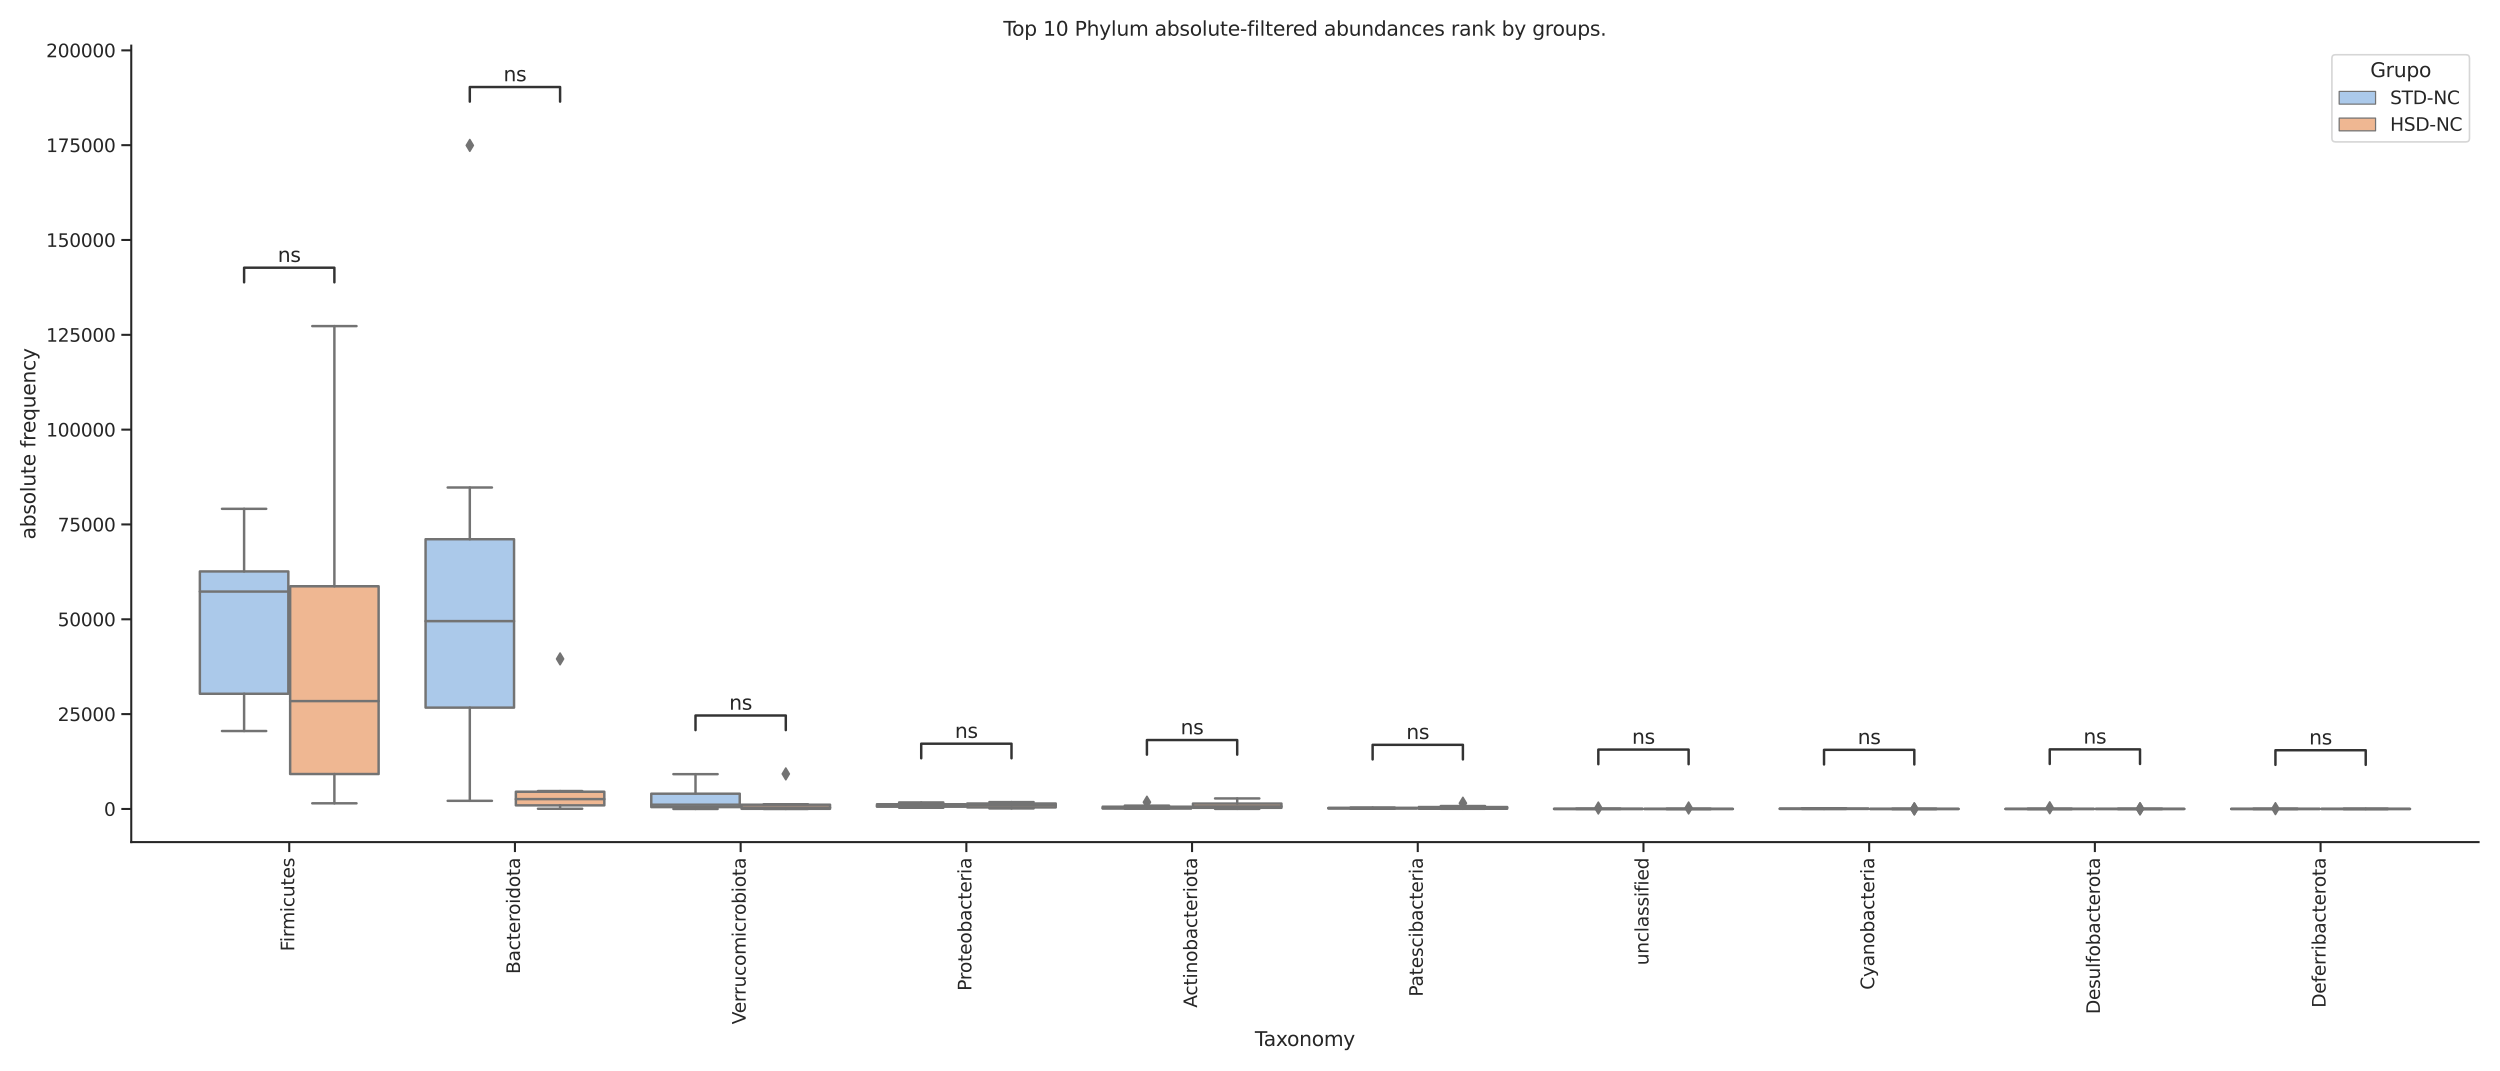 <?xml version="1.0" encoding="utf-8" standalone="no"?>
<!DOCTYPE svg PUBLIC "-//W3C//DTD SVG 1.1//EN"
  "http://www.w3.org/Graphics/SVG/1.1/DTD/svg11.dtd">
<svg xmlns:xlink="http://www.w3.org/1999/xlink" width="1512pt" height="648pt" viewBox="0 0 1512 648" xmlns="http://www.w3.org/2000/svg" version="1.1">
 <defs>
  <style type="text/css">*{stroke-linejoin: round; stroke-linecap: butt}</style>
 </defs>
 <g id="figure_1">
  <g id="patch_1">
   <path d="M 0 648 
L 1512 648 
L 1512 0 
L 0 0 
z
" style="fill: #ffffff"/>
  </g>
  <g id="axes_1">
   <g id="patch_2">
    <path d="M 79.38 509.31 
L 1499.04 509.31 
L 1499.04 27.6 
L 79.38 27.6 
z
" style="fill: #ffffff"/>
   </g>
   <g id="matplotlib.axis_1">
    <g id="xtick_1">
     <g id="line2d_1">
      <defs>
       <path id="mdc6de24fb8" d="M 0 0 
L 0 6 
" style="stroke: #262626; stroke-width: 1.25"/>
      </defs>
      <g>
       <use xlink:href="#mdc6de24fb8" x="174.934" y="509.31" style="fill: #262626; stroke: #262626; stroke-width: 1.25"/>
      </g>
     </g>
     <g id="text_1">
      <!-- Firmicutes -->
      <g style="fill: #262626" transform="translate(177.969 575.326)rotate(-90)scale(0.11 -0.11)">
       <defs>
        <path id="DejaVuSans-46" d="M 628 4666 
L 3309 4666 
L 3309 4134 
L 1259 4134 
L 1259 2759 
L 3109 2759 
L 3109 2228 
L 1259 2228 
L 1259 0 
L 628 0 
L 628 4666 
z
" transform="scale(0.016)"/>
        <path id="DejaVuSans-69" d="M 603 3500 
L 1178 3500 
L 1178 0 
L 603 0 
L 603 3500 
z
M 603 4863 
L 1178 4863 
L 1178 4134 
L 603 4134 
L 603 4863 
z
" transform="scale(0.016)"/>
        <path id="DejaVuSans-72" d="M 2631 2963 
Q 2534 3019 2420 3045 
Q 2306 3072 2169 3072 
Q 1681 3072 1420 2755 
Q 1159 2438 1159 1844 
L 1159 0 
L 581 0 
L 581 3500 
L 1159 3500 
L 1159 2956 
Q 1341 3275 1631 3429 
Q 1922 3584 2338 3584 
Q 2397 3584 2469 3576 
Q 2541 3569 2628 3553 
L 2631 2963 
z
" transform="scale(0.016)"/>
        <path id="DejaVuSans-6d" d="M 3328 2828 
Q 3544 3216 3844 3400 
Q 4144 3584 4550 3584 
Q 5097 3584 5394 3201 
Q 5691 2819 5691 2113 
L 5691 0 
L 5113 0 
L 5113 2094 
Q 5113 2597 4934 2840 
Q 4756 3084 4391 3084 
Q 3944 3084 3684 2787 
Q 3425 2491 3425 1978 
L 3425 0 
L 2847 0 
L 2847 2094 
Q 2847 2600 2669 2842 
Q 2491 3084 2119 3084 
Q 1678 3084 1418 2786 
Q 1159 2488 1159 1978 
L 1159 0 
L 581 0 
L 581 3500 
L 1159 3500 
L 1159 2956 
Q 1356 3278 1631 3431 
Q 1906 3584 2284 3584 
Q 2666 3584 2933 3390 
Q 3200 3197 3328 2828 
z
" transform="scale(0.016)"/>
        <path id="DejaVuSans-63" d="M 3122 3366 
L 3122 2828 
Q 2878 2963 2633 3030 
Q 2388 3097 2138 3097 
Q 1578 3097 1268 2742 
Q 959 2388 959 1747 
Q 959 1106 1268 751 
Q 1578 397 2138 397 
Q 2388 397 2633 464 
Q 2878 531 3122 666 
L 3122 134 
Q 2881 22 2623 -34 
Q 2366 -91 2075 -91 
Q 1284 -91 818 406 
Q 353 903 353 1747 
Q 353 2603 823 3093 
Q 1294 3584 2113 3584 
Q 2378 3584 2631 3529 
Q 2884 3475 3122 3366 
z
" transform="scale(0.016)"/>
        <path id="DejaVuSans-75" d="M 544 1381 
L 544 3500 
L 1119 3500 
L 1119 1403 
Q 1119 906 1312 657 
Q 1506 409 1894 409 
Q 2359 409 2629 706 
Q 2900 1003 2900 1516 
L 2900 3500 
L 3475 3500 
L 3475 0 
L 2900 0 
L 2900 538 
Q 2691 219 2414 64 
Q 2138 -91 1772 -91 
Q 1169 -91 856 284 
Q 544 659 544 1381 
z
M 1991 3584 
L 1991 3584 
z
" transform="scale(0.016)"/>
        <path id="DejaVuSans-74" d="M 1172 4494 
L 1172 3500 
L 2356 3500 
L 2356 3053 
L 1172 3053 
L 1172 1153 
Q 1172 725 1289 603 
Q 1406 481 1766 481 
L 2356 481 
L 2356 0 
L 1766 0 
Q 1100 0 847 248 
Q 594 497 594 1153 
L 594 3053 
L 172 3053 
L 172 3500 
L 594 3500 
L 594 4494 
L 1172 4494 
z
" transform="scale(0.016)"/>
        <path id="DejaVuSans-65" d="M 3597 1894 
L 3597 1613 
L 953 1613 
Q 991 1019 1311 708 
Q 1631 397 2203 397 
Q 2534 397 2845 478 
Q 3156 559 3463 722 
L 3463 178 
Q 3153 47 2828 -22 
Q 2503 -91 2169 -91 
Q 1331 -91 842 396 
Q 353 884 353 1716 
Q 353 2575 817 3079 
Q 1281 3584 2069 3584 
Q 2775 3584 3186 3129 
Q 3597 2675 3597 1894 
z
M 3022 2063 
Q 3016 2534 2758 2815 
Q 2500 3097 2075 3097 
Q 1594 3097 1305 2825 
Q 1016 2553 972 2059 
L 3022 2063 
z
" transform="scale(0.016)"/>
        <path id="DejaVuSans-73" d="M 2834 3397 
L 2834 2853 
Q 2591 2978 2328 3040 
Q 2066 3103 1784 3103 
Q 1356 3103 1142 2972 
Q 928 2841 928 2578 
Q 928 2378 1081 2264 
Q 1234 2150 1697 2047 
L 1894 2003 
Q 2506 1872 2764 1633 
Q 3022 1394 3022 966 
Q 3022 478 2636 193 
Q 2250 -91 1575 -91 
Q 1294 -91 989 -36 
Q 684 19 347 128 
L 347 722 
Q 666 556 975 473 
Q 1284 391 1588 391 
Q 1994 391 2212 530 
Q 2431 669 2431 922 
Q 2431 1156 2273 1281 
Q 2116 1406 1581 1522 
L 1381 1569 
Q 847 1681 609 1914 
Q 372 2147 372 2553 
Q 372 3047 722 3315 
Q 1072 3584 1716 3584 
Q 2034 3584 2315 3537 
Q 2597 3491 2834 3397 
z
" transform="scale(0.016)"/>
       </defs>
       <use xlink:href="#DejaVuSans-46"/>
       <use xlink:href="#DejaVuSans-69" x="50.27"/>
       <use xlink:href="#DejaVuSans-72" x="78.053"/>
       <use xlink:href="#DejaVuSans-6d" x="117.416"/>
       <use xlink:href="#DejaVuSans-69" x="214.828"/>
       <use xlink:href="#DejaVuSans-63" x="242.611"/>
       <use xlink:href="#DejaVuSans-75" x="297.592"/>
       <use xlink:href="#DejaVuSans-74" x="360.971"/>
       <use xlink:href="#DejaVuSans-65" x="400.18"/>
       <use xlink:href="#DejaVuSans-73" x="461.703"/>
      </g>
     </g>
    </g>
    <g id="xtick_2">
     <g id="line2d_2">
      <g>
       <use xlink:href="#mdc6de24fb8" x="311.44" y="509.31" style="fill: #262626; stroke: #262626; stroke-width: 1.25"/>
      </g>
     </g>
     <g id="text_2">
      <!-- Bacteroidota -->
      <g style="fill: #262626" transform="translate(314.475 589.055)rotate(-90)scale(0.11 -0.11)">
       <defs>
        <path id="DejaVuSans-42" d="M 1259 2228 
L 1259 519 
L 2272 519 
Q 2781 519 3026 730 
Q 3272 941 3272 1375 
Q 3272 1813 3026 2020 
Q 2781 2228 2272 2228 
L 1259 2228 
z
M 1259 4147 
L 1259 2741 
L 2194 2741 
Q 2656 2741 2882 2914 
Q 3109 3088 3109 3444 
Q 3109 3797 2882 3972 
Q 2656 4147 2194 4147 
L 1259 4147 
z
M 628 4666 
L 2241 4666 
Q 2963 4666 3353 4366 
Q 3744 4066 3744 3513 
Q 3744 3084 3544 2831 
Q 3344 2578 2956 2516 
Q 3422 2416 3680 2098 
Q 3938 1781 3938 1306 
Q 3938 681 3513 340 
Q 3088 0 2303 0 
L 628 0 
L 628 4666 
z
" transform="scale(0.016)"/>
        <path id="DejaVuSans-61" d="M 2194 1759 
Q 1497 1759 1228 1600 
Q 959 1441 959 1056 
Q 959 750 1161 570 
Q 1363 391 1709 391 
Q 2188 391 2477 730 
Q 2766 1069 2766 1631 
L 2766 1759 
L 2194 1759 
z
M 3341 1997 
L 3341 0 
L 2766 0 
L 2766 531 
Q 2569 213 2275 61 
Q 1981 -91 1556 -91 
Q 1019 -91 701 211 
Q 384 513 384 1019 
Q 384 1609 779 1909 
Q 1175 2209 1959 2209 
L 2766 2209 
L 2766 2266 
Q 2766 2663 2505 2880 
Q 2244 3097 1772 3097 
Q 1472 3097 1187 3025 
Q 903 2953 641 2809 
L 641 3341 
Q 956 3463 1253 3523 
Q 1550 3584 1831 3584 
Q 2591 3584 2966 3190 
Q 3341 2797 3341 1997 
z
" transform="scale(0.016)"/>
        <path id="DejaVuSans-6f" d="M 1959 3097 
Q 1497 3097 1228 2736 
Q 959 2375 959 1747 
Q 959 1119 1226 758 
Q 1494 397 1959 397 
Q 2419 397 2687 759 
Q 2956 1122 2956 1747 
Q 2956 2369 2687 2733 
Q 2419 3097 1959 3097 
z
M 1959 3584 
Q 2709 3584 3137 3096 
Q 3566 2609 3566 1747 
Q 3566 888 3137 398 
Q 2709 -91 1959 -91 
Q 1206 -91 779 398 
Q 353 888 353 1747 
Q 353 2609 779 3096 
Q 1206 3584 1959 3584 
z
" transform="scale(0.016)"/>
        <path id="DejaVuSans-64" d="M 2906 2969 
L 2906 4863 
L 3481 4863 
L 3481 0 
L 2906 0 
L 2906 525 
Q 2725 213 2448 61 
Q 2172 -91 1784 -91 
Q 1150 -91 751 415 
Q 353 922 353 1747 
Q 353 2572 751 3078 
Q 1150 3584 1784 3584 
Q 2172 3584 2448 3432 
Q 2725 3281 2906 2969 
z
M 947 1747 
Q 947 1113 1208 752 
Q 1469 391 1925 391 
Q 2381 391 2643 752 
Q 2906 1113 2906 1747 
Q 2906 2381 2643 2742 
Q 2381 3103 1925 3103 
Q 1469 3103 1208 2742 
Q 947 2381 947 1747 
z
" transform="scale(0.016)"/>
       </defs>
       <use xlink:href="#DejaVuSans-42"/>
       <use xlink:href="#DejaVuSans-61" x="68.604"/>
       <use xlink:href="#DejaVuSans-63" x="129.883"/>
       <use xlink:href="#DejaVuSans-74" x="184.863"/>
       <use xlink:href="#DejaVuSans-65" x="224.072"/>
       <use xlink:href="#DejaVuSans-72" x="285.596"/>
       <use xlink:href="#DejaVuSans-6f" x="324.459"/>
       <use xlink:href="#DejaVuSans-69" x="385.641"/>
       <use xlink:href="#DejaVuSans-64" x="413.424"/>
       <use xlink:href="#DejaVuSans-6f" x="476.9"/>
       <use xlink:href="#DejaVuSans-74" x="538.082"/>
       <use xlink:href="#DejaVuSans-61" x="577.291"/>
      </g>
     </g>
    </g>
    <g id="xtick_3">
     <g id="line2d_3">
      <g>
       <use xlink:href="#mdc6de24fb8" x="447.946" y="509.31" style="fill: #262626; stroke: #262626; stroke-width: 1.25"/>
      </g>
     </g>
     <g id="text_3">
      <!-- Verrucomicrobiota -->
      <g style="fill: #262626" transform="translate(450.981 619.5)rotate(-90)scale(0.11 -0.11)">
       <defs>
        <path id="DejaVuSans-56" d="M 1831 0 
L 50 4666 
L 709 4666 
L 2188 738 
L 3669 4666 
L 4325 4666 
L 2547 0 
L 1831 0 
z
" transform="scale(0.016)"/>
        <path id="DejaVuSans-62" d="M 3116 1747 
Q 3116 2381 2855 2742 
Q 2594 3103 2138 3103 
Q 1681 3103 1420 2742 
Q 1159 2381 1159 1747 
Q 1159 1113 1420 752 
Q 1681 391 2138 391 
Q 2594 391 2855 752 
Q 3116 1113 3116 1747 
z
M 1159 2969 
Q 1341 3281 1617 3432 
Q 1894 3584 2278 3584 
Q 2916 3584 3314 3078 
Q 3713 2572 3713 1747 
Q 3713 922 3314 415 
Q 2916 -91 2278 -91 
Q 1894 -91 1617 61 
Q 1341 213 1159 525 
L 1159 0 
L 581 0 
L 581 4863 
L 1159 4863 
L 1159 2969 
z
" transform="scale(0.016)"/>
       </defs>
       <use xlink:href="#DejaVuSans-56"/>
       <use xlink:href="#DejaVuSans-65" x="60.658"/>
       <use xlink:href="#DejaVuSans-72" x="122.182"/>
       <use xlink:href="#DejaVuSans-72" x="161.545"/>
       <use xlink:href="#DejaVuSans-75" x="202.658"/>
       <use xlink:href="#DejaVuSans-63" x="266.037"/>
       <use xlink:href="#DejaVuSans-6f" x="321.018"/>
       <use xlink:href="#DejaVuSans-6d" x="382.199"/>
       <use xlink:href="#DejaVuSans-69" x="479.611"/>
       <use xlink:href="#DejaVuSans-63" x="507.395"/>
       <use xlink:href="#DejaVuSans-72" x="562.375"/>
       <use xlink:href="#DejaVuSans-6f" x="601.238"/>
       <use xlink:href="#DejaVuSans-62" x="662.42"/>
       <use xlink:href="#DejaVuSans-69" x="725.896"/>
       <use xlink:href="#DejaVuSans-6f" x="753.68"/>
       <use xlink:href="#DejaVuSans-74" x="814.861"/>
       <use xlink:href="#DejaVuSans-61" x="854.07"/>
      </g>
     </g>
    </g>
    <g id="xtick_4">
     <g id="line2d_4">
      <g>
       <use xlink:href="#mdc6de24fb8" x="584.451" y="509.31" style="fill: #262626; stroke: #262626; stroke-width: 1.25"/>
      </g>
     </g>
     <g id="text_4">
      <!-- Proteobacteria -->
      <g style="fill: #262626" transform="translate(587.487 599.239)rotate(-90)scale(0.11 -0.11)">
       <defs>
        <path id="DejaVuSans-50" d="M 1259 4147 
L 1259 2394 
L 2053 2394 
Q 2494 2394 2734 2622 
Q 2975 2850 2975 3272 
Q 2975 3691 2734 3919 
Q 2494 4147 2053 4147 
L 1259 4147 
z
M 628 4666 
L 2053 4666 
Q 2838 4666 3239 4311 
Q 3641 3956 3641 3272 
Q 3641 2581 3239 2228 
Q 2838 1875 2053 1875 
L 1259 1875 
L 1259 0 
L 628 0 
L 628 4666 
z
" transform="scale(0.016)"/>
       </defs>
       <use xlink:href="#DejaVuSans-50"/>
       <use xlink:href="#DejaVuSans-72" x="58.553"/>
       <use xlink:href="#DejaVuSans-6f" x="97.416"/>
       <use xlink:href="#DejaVuSans-74" x="158.598"/>
       <use xlink:href="#DejaVuSans-65" x="197.807"/>
       <use xlink:href="#DejaVuSans-6f" x="259.33"/>
       <use xlink:href="#DejaVuSans-62" x="320.512"/>
       <use xlink:href="#DejaVuSans-61" x="383.988"/>
       <use xlink:href="#DejaVuSans-63" x="445.268"/>
       <use xlink:href="#DejaVuSans-74" x="500.248"/>
       <use xlink:href="#DejaVuSans-65" x="539.457"/>
       <use xlink:href="#DejaVuSans-72" x="600.98"/>
       <use xlink:href="#DejaVuSans-69" x="642.094"/>
       <use xlink:href="#DejaVuSans-61" x="669.877"/>
      </g>
     </g>
    </g>
    <g id="xtick_5">
     <g id="line2d_5">
      <g>
       <use xlink:href="#mdc6de24fb8" x="720.957" y="509.31" style="fill: #262626; stroke: #262626; stroke-width: 1.25"/>
      </g>
     </g>
     <g id="text_5">
      <!-- Actinobacteriota -->
      <g style="fill: #262626" transform="translate(723.992 609.476)rotate(-90)scale(0.11 -0.11)">
       <defs>
        <path id="DejaVuSans-41" d="M 2188 4044 
L 1331 1722 
L 3047 1722 
L 2188 4044 
z
M 1831 4666 
L 2547 4666 
L 4325 0 
L 3669 0 
L 3244 1197 
L 1141 1197 
L 716 0 
L 50 0 
L 1831 4666 
z
" transform="scale(0.016)"/>
        <path id="DejaVuSans-6e" d="M 3513 2113 
L 3513 0 
L 2938 0 
L 2938 2094 
Q 2938 2591 2744 2837 
Q 2550 3084 2163 3084 
Q 1697 3084 1428 2787 
Q 1159 2491 1159 1978 
L 1159 0 
L 581 0 
L 581 3500 
L 1159 3500 
L 1159 2956 
Q 1366 3272 1645 3428 
Q 1925 3584 2291 3584 
Q 2894 3584 3203 3211 
Q 3513 2838 3513 2113 
z
" transform="scale(0.016)"/>
       </defs>
       <use xlink:href="#DejaVuSans-41"/>
       <use xlink:href="#DejaVuSans-63" x="66.658"/>
       <use xlink:href="#DejaVuSans-74" x="121.639"/>
       <use xlink:href="#DejaVuSans-69" x="160.848"/>
       <use xlink:href="#DejaVuSans-6e" x="188.631"/>
       <use xlink:href="#DejaVuSans-6f" x="252.01"/>
       <use xlink:href="#DejaVuSans-62" x="313.191"/>
       <use xlink:href="#DejaVuSans-61" x="376.668"/>
       <use xlink:href="#DejaVuSans-63" x="437.947"/>
       <use xlink:href="#DejaVuSans-74" x="492.928"/>
       <use xlink:href="#DejaVuSans-65" x="532.137"/>
       <use xlink:href="#DejaVuSans-72" x="593.66"/>
       <use xlink:href="#DejaVuSans-69" x="634.773"/>
       <use xlink:href="#DejaVuSans-6f" x="662.557"/>
       <use xlink:href="#DejaVuSans-74" x="723.738"/>
       <use xlink:href="#DejaVuSans-61" x="762.947"/>
      </g>
     </g>
    </g>
    <g id="xtick_6">
     <g id="line2d_6">
      <g>
       <use xlink:href="#mdc6de24fb8" x="857.463" y="509.31" style="fill: #262626; stroke: #262626; stroke-width: 1.25"/>
      </g>
     </g>
     <g id="text_6">
      <!-- Patescibacteria -->
      <g style="fill: #262626" transform="translate(860.498 602.776)rotate(-90)scale(0.11 -0.11)">
       <use xlink:href="#DejaVuSans-50"/>
       <use xlink:href="#DejaVuSans-61" x="55.803"/>
       <use xlink:href="#DejaVuSans-74" x="117.082"/>
       <use xlink:href="#DejaVuSans-65" x="156.291"/>
       <use xlink:href="#DejaVuSans-73" x="217.814"/>
       <use xlink:href="#DejaVuSans-63" x="269.914"/>
       <use xlink:href="#DejaVuSans-69" x="324.895"/>
       <use xlink:href="#DejaVuSans-62" x="352.678"/>
       <use xlink:href="#DejaVuSans-61" x="416.154"/>
       <use xlink:href="#DejaVuSans-63" x="477.434"/>
       <use xlink:href="#DejaVuSans-74" x="532.414"/>
       <use xlink:href="#DejaVuSans-65" x="571.623"/>
       <use xlink:href="#DejaVuSans-72" x="633.146"/>
       <use xlink:href="#DejaVuSans-69" x="674.26"/>
       <use xlink:href="#DejaVuSans-61" x="702.043"/>
      </g>
     </g>
    </g>
    <g id="xtick_7">
     <g id="line2d_7">
      <g>
       <use xlink:href="#mdc6de24fb8" x="993.969" y="509.31" style="fill: #262626; stroke: #262626; stroke-width: 1.25"/>
      </g>
     </g>
     <g id="text_7">
      <!-- unclassified -->
      <g style="fill: #262626" transform="translate(997.004 583.794)rotate(-90)scale(0.11 -0.11)">
       <defs>
        <path id="DejaVuSans-6c" d="M 603 4863 
L 1178 4863 
L 1178 0 
L 603 0 
L 603 4863 
z
" transform="scale(0.016)"/>
        <path id="DejaVuSans-66" d="M 2375 4863 
L 2375 4384 
L 1825 4384 
Q 1516 4384 1395 4259 
Q 1275 4134 1275 3809 
L 1275 3500 
L 2222 3500 
L 2222 3053 
L 1275 3053 
L 1275 0 
L 697 0 
L 697 3053 
L 147 3053 
L 147 3500 
L 697 3500 
L 697 3744 
Q 697 4328 969 4595 
Q 1241 4863 1831 4863 
L 2375 4863 
z
" transform="scale(0.016)"/>
       </defs>
       <use xlink:href="#DejaVuSans-75"/>
       <use xlink:href="#DejaVuSans-6e" x="63.379"/>
       <use xlink:href="#DejaVuSans-63" x="126.758"/>
       <use xlink:href="#DejaVuSans-6c" x="181.738"/>
       <use xlink:href="#DejaVuSans-61" x="209.521"/>
       <use xlink:href="#DejaVuSans-73" x="270.801"/>
       <use xlink:href="#DejaVuSans-73" x="322.9"/>
       <use xlink:href="#DejaVuSans-69" x="375"/>
       <use xlink:href="#DejaVuSans-66" x="402.783"/>
       <use xlink:href="#DejaVuSans-69" x="437.988"/>
       <use xlink:href="#DejaVuSans-65" x="465.771"/>
       <use xlink:href="#DejaVuSans-64" x="527.295"/>
      </g>
     </g>
    </g>
    <g id="xtick_8">
     <g id="line2d_8">
      <g>
       <use xlink:href="#mdc6de24fb8" x="1130.474" y="509.31" style="fill: #262626; stroke: #262626; stroke-width: 1.25"/>
      </g>
     </g>
     <g id="text_8">
      <!-- Cyanobacteria -->
      <g style="fill: #262626" transform="translate(1133.51 598.617)rotate(-90)scale(0.11 -0.11)">
       <defs>
        <path id="DejaVuSans-43" d="M 4122 4306 
L 4122 3641 
Q 3803 3938 3442 4084 
Q 3081 4231 2675 4231 
Q 1875 4231 1450 3742 
Q 1025 3253 1025 2328 
Q 1025 1406 1450 917 
Q 1875 428 2675 428 
Q 3081 428 3442 575 
Q 3803 722 4122 1019 
L 4122 359 
Q 3791 134 3420 21 
Q 3050 -91 2638 -91 
Q 1578 -91 968 557 
Q 359 1206 359 2328 
Q 359 3453 968 4101 
Q 1578 4750 2638 4750 
Q 3056 4750 3426 4639 
Q 3797 4528 4122 4306 
z
" transform="scale(0.016)"/>
        <path id="DejaVuSans-79" d="M 2059 -325 
Q 1816 -950 1584 -1140 
Q 1353 -1331 966 -1331 
L 506 -1331 
L 506 -850 
L 844 -850 
Q 1081 -850 1212 -737 
Q 1344 -625 1503 -206 
L 1606 56 
L 191 3500 
L 800 3500 
L 1894 763 
L 2988 3500 
L 3597 3500 
L 2059 -325 
z
" transform="scale(0.016)"/>
       </defs>
       <use xlink:href="#DejaVuSans-43"/>
       <use xlink:href="#DejaVuSans-79" x="69.824"/>
       <use xlink:href="#DejaVuSans-61" x="129.004"/>
       <use xlink:href="#DejaVuSans-6e" x="190.283"/>
       <use xlink:href="#DejaVuSans-6f" x="253.662"/>
       <use xlink:href="#DejaVuSans-62" x="314.844"/>
       <use xlink:href="#DejaVuSans-61" x="378.32"/>
       <use xlink:href="#DejaVuSans-63" x="439.6"/>
       <use xlink:href="#DejaVuSans-74" x="494.58"/>
       <use xlink:href="#DejaVuSans-65" x="533.789"/>
       <use xlink:href="#DejaVuSans-72" x="595.312"/>
       <use xlink:href="#DejaVuSans-69" x="636.426"/>
       <use xlink:href="#DejaVuSans-61" x="664.209"/>
      </g>
     </g>
    </g>
    <g id="xtick_9">
     <g id="line2d_9">
      <g>
       <use xlink:href="#mdc6de24fb8" x="1266.98" y="509.31" style="fill: #262626; stroke: #262626; stroke-width: 1.25"/>
      </g>
     </g>
     <g id="text_9">
      <!-- Desulfobacterota -->
      <g style="fill: #262626" transform="translate(1270.016 613.321)rotate(-90)scale(0.11 -0.11)">
       <defs>
        <path id="DejaVuSans-44" d="M 1259 4147 
L 1259 519 
L 2022 519 
Q 2988 519 3436 956 
Q 3884 1394 3884 2338 
Q 3884 3275 3436 3711 
Q 2988 4147 2022 4147 
L 1259 4147 
z
M 628 4666 
L 1925 4666 
Q 3281 4666 3915 4102 
Q 4550 3538 4550 2338 
Q 4550 1131 3912 565 
Q 3275 0 1925 0 
L 628 0 
L 628 4666 
z
" transform="scale(0.016)"/>
       </defs>
       <use xlink:href="#DejaVuSans-44"/>
       <use xlink:href="#DejaVuSans-65" x="77.002"/>
       <use xlink:href="#DejaVuSans-73" x="138.525"/>
       <use xlink:href="#DejaVuSans-75" x="190.625"/>
       <use xlink:href="#DejaVuSans-6c" x="254.004"/>
       <use xlink:href="#DejaVuSans-66" x="281.787"/>
       <use xlink:href="#DejaVuSans-6f" x="316.992"/>
       <use xlink:href="#DejaVuSans-62" x="378.174"/>
       <use xlink:href="#DejaVuSans-61" x="441.65"/>
       <use xlink:href="#DejaVuSans-63" x="502.93"/>
       <use xlink:href="#DejaVuSans-74" x="557.91"/>
       <use xlink:href="#DejaVuSans-65" x="597.119"/>
       <use xlink:href="#DejaVuSans-72" x="658.643"/>
       <use xlink:href="#DejaVuSans-6f" x="697.506"/>
       <use xlink:href="#DejaVuSans-74" x="758.688"/>
       <use xlink:href="#DejaVuSans-61" x="797.896"/>
      </g>
     </g>
    </g>
    <g id="xtick_10">
     <g id="line2d_10">
      <g>
       <use xlink:href="#mdc6de24fb8" x="1403.486" y="509.31" style="fill: #262626; stroke: #262626; stroke-width: 1.25"/>
      </g>
     </g>
     <g id="text_10">
      <!-- Deferribacterota -->
      <g style="fill: #262626" transform="translate(1406.521 609.508)rotate(-90)scale(0.11 -0.11)">
       <use xlink:href="#DejaVuSans-44"/>
       <use xlink:href="#DejaVuSans-65" x="77.002"/>
       <use xlink:href="#DejaVuSans-66" x="138.525"/>
       <use xlink:href="#DejaVuSans-65" x="173.73"/>
       <use xlink:href="#DejaVuSans-72" x="235.254"/>
       <use xlink:href="#DejaVuSans-72" x="274.617"/>
       <use xlink:href="#DejaVuSans-69" x="315.73"/>
       <use xlink:href="#DejaVuSans-62" x="343.514"/>
       <use xlink:href="#DejaVuSans-61" x="406.99"/>
       <use xlink:href="#DejaVuSans-63" x="468.27"/>
       <use xlink:href="#DejaVuSans-74" x="523.25"/>
       <use xlink:href="#DejaVuSans-65" x="562.459"/>
       <use xlink:href="#DejaVuSans-72" x="623.982"/>
       <use xlink:href="#DejaVuSans-6f" x="662.846"/>
       <use xlink:href="#DejaVuSans-74" x="724.027"/>
       <use xlink:href="#DejaVuSans-61" x="763.236"/>
      </g>
     </g>
    </g>
    <g id="text_11">
     <!-- Taxonomy -->
     <g style="fill: #262626" transform="translate(758.954 632.618)scale(0.12 -0.12)">
      <defs>
       <path id="DejaVuSans-54" d="M -19 4666 
L 3928 4666 
L 3928 4134 
L 2272 4134 
L 2272 0 
L 1638 0 
L 1638 4134 
L -19 4134 
L -19 4666 
z
" transform="scale(0.016)"/>
       <path id="DejaVuSans-78" d="M 3513 3500 
L 2247 1797 
L 3578 0 
L 2900 0 
L 1881 1375 
L 863 0 
L 184 0 
L 1544 1831 
L 300 3500 
L 978 3500 
L 1906 2253 
L 2834 3500 
L 3513 3500 
z
" transform="scale(0.016)"/>
      </defs>
      <use xlink:href="#DejaVuSans-54"/>
      <use xlink:href="#DejaVuSans-61" x="44.584"/>
      <use xlink:href="#DejaVuSans-78" x="105.863"/>
      <use xlink:href="#DejaVuSans-6f" x="161.918"/>
      <use xlink:href="#DejaVuSans-6e" x="223.1"/>
      <use xlink:href="#DejaVuSans-6f" x="286.479"/>
      <use xlink:href="#DejaVuSans-6d" x="347.66"/>
      <use xlink:href="#DejaVuSans-79" x="445.072"/>
     </g>
    </g>
   </g>
   <g id="matplotlib.axis_2">
    <g id="ytick_1">
     <g id="line2d_11">
      <defs>
       <path id="m8f07c0c999" d="M 0 0 
L -6 0 
" style="stroke: #262626; stroke-width: 1.25"/>
      </defs>
      <g>
       <use xlink:href="#m8f07c0c999" x="79.38" y="489.245" style="fill: #262626; stroke: #262626; stroke-width: 1.25"/>
      </g>
     </g>
     <g id="text_12">
      <!-- 0 -->
      <g style="fill: #262626" transform="translate(62.881 493.424)scale(0.11 -0.11)">
       <defs>
        <path id="DejaVuSans-30" d="M 2034 4250 
Q 1547 4250 1301 3770 
Q 1056 3291 1056 2328 
Q 1056 1369 1301 889 
Q 1547 409 2034 409 
Q 2525 409 2770 889 
Q 3016 1369 3016 2328 
Q 3016 3291 2770 3770 
Q 2525 4250 2034 4250 
z
M 2034 4750 
Q 2819 4750 3233 4129 
Q 3647 3509 3647 2328 
Q 3647 1150 3233 529 
Q 2819 -91 2034 -91 
Q 1250 -91 836 529 
Q 422 1150 422 2328 
Q 422 3509 836 4129 
Q 1250 4750 2034 4750 
z
" transform="scale(0.016)"/>
       </defs>
       <use xlink:href="#DejaVuSans-30"/>
      </g>
     </g>
    </g>
    <g id="ytick_2">
     <g id="line2d_12">
      <g>
       <use xlink:href="#m8f07c0c999" x="79.38" y="431.895" style="fill: #262626; stroke: #262626; stroke-width: 1.25"/>
      </g>
     </g>
     <g id="text_13">
      <!-- 25000 -->
      <g style="fill: #262626" transform="translate(34.886 436.074)scale(0.11 -0.11)">
       <defs>
        <path id="DejaVuSans-32" d="M 1228 531 
L 3431 531 
L 3431 0 
L 469 0 
L 469 531 
Q 828 903 1448 1529 
Q 2069 2156 2228 2338 
Q 2531 2678 2651 2914 
Q 2772 3150 2772 3378 
Q 2772 3750 2511 3984 
Q 2250 4219 1831 4219 
Q 1534 4219 1204 4116 
Q 875 4013 500 3803 
L 500 4441 
Q 881 4594 1212 4672 
Q 1544 4750 1819 4750 
Q 2544 4750 2975 4387 
Q 3406 4025 3406 3419 
Q 3406 3131 3298 2873 
Q 3191 2616 2906 2266 
Q 2828 2175 2409 1742 
Q 1991 1309 1228 531 
z
" transform="scale(0.016)"/>
        <path id="DejaVuSans-35" d="M 691 4666 
L 3169 4666 
L 3169 4134 
L 1269 4134 
L 1269 2991 
Q 1406 3038 1543 3061 
Q 1681 3084 1819 3084 
Q 2600 3084 3056 2656 
Q 3513 2228 3513 1497 
Q 3513 744 3044 326 
Q 2575 -91 1722 -91 
Q 1428 -91 1123 -41 
Q 819 9 494 109 
L 494 744 
Q 775 591 1075 516 
Q 1375 441 1709 441 
Q 2250 441 2565 725 
Q 2881 1009 2881 1497 
Q 2881 1984 2565 2268 
Q 2250 2553 1709 2553 
Q 1456 2553 1204 2497 
Q 953 2441 691 2322 
L 691 4666 
z
" transform="scale(0.016)"/>
       </defs>
       <use xlink:href="#DejaVuSans-32"/>
       <use xlink:href="#DejaVuSans-35" x="63.623"/>
       <use xlink:href="#DejaVuSans-30" x="127.246"/>
       <use xlink:href="#DejaVuSans-30" x="190.869"/>
       <use xlink:href="#DejaVuSans-30" x="254.492"/>
      </g>
     </g>
    </g>
    <g id="ytick_3">
     <g id="line2d_13">
      <g>
       <use xlink:href="#m8f07c0c999" x="79.38" y="374.544" style="fill: #262626; stroke: #262626; stroke-width: 1.25"/>
      </g>
     </g>
     <g id="text_14">
      <!-- 50000 -->
      <g style="fill: #262626" transform="translate(34.886 378.723)scale(0.11 -0.11)">
       <use xlink:href="#DejaVuSans-35"/>
       <use xlink:href="#DejaVuSans-30" x="63.623"/>
       <use xlink:href="#DejaVuSans-30" x="127.246"/>
       <use xlink:href="#DejaVuSans-30" x="190.869"/>
       <use xlink:href="#DejaVuSans-30" x="254.492"/>
      </g>
     </g>
    </g>
    <g id="ytick_4">
     <g id="line2d_14">
      <g>
       <use xlink:href="#m8f07c0c999" x="79.38" y="317.194" style="fill: #262626; stroke: #262626; stroke-width: 1.25"/>
      </g>
     </g>
     <g id="text_15">
      <!-- 75000 -->
      <g style="fill: #262626" transform="translate(34.886 321.373)scale(0.11 -0.11)">
       <defs>
        <path id="DejaVuSans-37" d="M 525 4666 
L 3525 4666 
L 3525 4397 
L 1831 0 
L 1172 0 
L 2766 4134 
L 525 4134 
L 525 4666 
z
" transform="scale(0.016)"/>
       </defs>
       <use xlink:href="#DejaVuSans-37"/>
       <use xlink:href="#DejaVuSans-35" x="63.623"/>
       <use xlink:href="#DejaVuSans-30" x="127.246"/>
       <use xlink:href="#DejaVuSans-30" x="190.869"/>
       <use xlink:href="#DejaVuSans-30" x="254.492"/>
      </g>
     </g>
    </g>
    <g id="ytick_5">
     <g id="line2d_15">
      <g>
       <use xlink:href="#m8f07c0c999" x="79.38" y="259.844" style="fill: #262626; stroke: #262626; stroke-width: 1.25"/>
      </g>
     </g>
     <g id="text_16">
      <!-- 100000 -->
      <g style="fill: #262626" transform="translate(27.887 264.023)scale(0.11 -0.11)">
       <defs>
        <path id="DejaVuSans-31" d="M 794 531 
L 1825 531 
L 1825 4091 
L 703 3866 
L 703 4441 
L 1819 4666 
L 2450 4666 
L 2450 531 
L 3481 531 
L 3481 0 
L 794 0 
L 794 531 
z
" transform="scale(0.016)"/>
       </defs>
       <use xlink:href="#DejaVuSans-31"/>
       <use xlink:href="#DejaVuSans-30" x="63.623"/>
       <use xlink:href="#DejaVuSans-30" x="127.246"/>
       <use xlink:href="#DejaVuSans-30" x="190.869"/>
       <use xlink:href="#DejaVuSans-30" x="254.492"/>
       <use xlink:href="#DejaVuSans-30" x="318.115"/>
      </g>
     </g>
    </g>
    <g id="ytick_6">
     <g id="line2d_16">
      <g>
       <use xlink:href="#m8f07c0c999" x="79.38" y="202.493" style="fill: #262626; stroke: #262626; stroke-width: 1.25"/>
      </g>
     </g>
     <g id="text_17">
      <!-- 125000 -->
      <g style="fill: #262626" transform="translate(27.887 206.673)scale(0.11 -0.11)">
       <use xlink:href="#DejaVuSans-31"/>
       <use xlink:href="#DejaVuSans-32" x="63.623"/>
       <use xlink:href="#DejaVuSans-35" x="127.246"/>
       <use xlink:href="#DejaVuSans-30" x="190.869"/>
       <use xlink:href="#DejaVuSans-30" x="254.492"/>
       <use xlink:href="#DejaVuSans-30" x="318.115"/>
      </g>
     </g>
    </g>
    <g id="ytick_7">
     <g id="line2d_17">
      <g>
       <use xlink:href="#m8f07c0c999" x="79.38" y="145.143" style="fill: #262626; stroke: #262626; stroke-width: 1.25"/>
      </g>
     </g>
     <g id="text_18">
      <!-- 150000 -->
      <g style="fill: #262626" transform="translate(27.887 149.322)scale(0.11 -0.11)">
       <use xlink:href="#DejaVuSans-31"/>
       <use xlink:href="#DejaVuSans-35" x="63.623"/>
       <use xlink:href="#DejaVuSans-30" x="127.246"/>
       <use xlink:href="#DejaVuSans-30" x="190.869"/>
       <use xlink:href="#DejaVuSans-30" x="254.492"/>
       <use xlink:href="#DejaVuSans-30" x="318.115"/>
      </g>
     </g>
    </g>
    <g id="ytick_8">
     <g id="line2d_18">
      <g>
       <use xlink:href="#m8f07c0c999" x="79.38" y="87.793" style="fill: #262626; stroke: #262626; stroke-width: 1.25"/>
      </g>
     </g>
     <g id="text_19">
      <!-- 175000 -->
      <g style="fill: #262626" transform="translate(27.887 91.972)scale(0.11 -0.11)">
       <use xlink:href="#DejaVuSans-31"/>
       <use xlink:href="#DejaVuSans-37" x="63.623"/>
       <use xlink:href="#DejaVuSans-35" x="127.246"/>
       <use xlink:href="#DejaVuSans-30" x="190.869"/>
       <use xlink:href="#DejaVuSans-30" x="254.492"/>
       <use xlink:href="#DejaVuSans-30" x="318.115"/>
      </g>
     </g>
    </g>
    <g id="ytick_9">
     <g id="line2d_19">
      <g>
       <use xlink:href="#m8f07c0c999" x="79.38" y="30.443" style="fill: #262626; stroke: #262626; stroke-width: 1.25"/>
      </g>
     </g>
     <g id="text_20">
      <!-- 200000 -->
      <g style="fill: #262626" transform="translate(27.887 34.622)scale(0.11 -0.11)">
       <use xlink:href="#DejaVuSans-32"/>
       <use xlink:href="#DejaVuSans-30" x="63.623"/>
       <use xlink:href="#DejaVuSans-30" x="127.246"/>
       <use xlink:href="#DejaVuSans-30" x="190.869"/>
       <use xlink:href="#DejaVuSans-30" x="254.492"/>
       <use xlink:href="#DejaVuSans-30" x="318.115"/>
      </g>
     </g>
    </g>
    <g id="text_21">
     <!-- absolute frequency -->
     <g style="fill: #262626" transform="translate(21.392 326.25)rotate(-90)scale(0.12 -0.12)">
      <defs>
       <path id="DejaVuSans-20" transform="scale(0.016)"/>
       <path id="DejaVuSans-71" d="M 947 1747 
Q 947 1113 1208 752 
Q 1469 391 1925 391 
Q 2381 391 2643 752 
Q 2906 1113 2906 1747 
Q 2906 2381 2643 2742 
Q 2381 3103 1925 3103 
Q 1469 3103 1208 2742 
Q 947 2381 947 1747 
z
M 2906 525 
Q 2725 213 2448 61 
Q 2172 -91 1784 -91 
Q 1150 -91 751 415 
Q 353 922 353 1747 
Q 353 2572 751 3078 
Q 1150 3584 1784 3584 
Q 2172 3584 2448 3432 
Q 2725 3281 2906 2969 
L 2906 3500 
L 3481 3500 
L 3481 -1331 
L 2906 -1331 
L 2906 525 
z
" transform="scale(0.016)"/>
      </defs>
      <use xlink:href="#DejaVuSans-61"/>
      <use xlink:href="#DejaVuSans-62" x="61.279"/>
      <use xlink:href="#DejaVuSans-73" x="124.756"/>
      <use xlink:href="#DejaVuSans-6f" x="176.855"/>
      <use xlink:href="#DejaVuSans-6c" x="238.037"/>
      <use xlink:href="#DejaVuSans-75" x="265.82"/>
      <use xlink:href="#DejaVuSans-74" x="329.199"/>
      <use xlink:href="#DejaVuSans-65" x="368.408"/>
      <use xlink:href="#DejaVuSans-20" x="429.932"/>
      <use xlink:href="#DejaVuSans-66" x="461.719"/>
      <use xlink:href="#DejaVuSans-72" x="496.924"/>
      <use xlink:href="#DejaVuSans-65" x="535.787"/>
      <use xlink:href="#DejaVuSans-71" x="597.311"/>
      <use xlink:href="#DejaVuSans-75" x="660.787"/>
      <use xlink:href="#DejaVuSans-65" x="724.166"/>
      <use xlink:href="#DejaVuSans-6e" x="785.689"/>
      <use xlink:href="#DejaVuSans-63" x="849.068"/>
      <use xlink:href="#DejaVuSans-79" x="904.049"/>
     </g>
    </g>
   </g>
   <g id="patch_3">
    <path d="M 120.878 419.595 
L 174.388 419.595 
L 174.388 345.605 
L 120.878 345.605 
L 120.878 419.595 
z
" clip-path="url(#p3c1b2404d7)" style="fill: #abc9ea; stroke: #737373; stroke-width: 1.5; stroke-linejoin: miter"/>
   </g>
   <g id="patch_4">
    <path d="M 175.48 468.137 
L 228.99 468.137 
L 228.99 354.576 
L 175.48 354.576 
L 175.48 468.137 
z
" clip-path="url(#p3c1b2404d7)" style="fill: #efb792; stroke: #737373; stroke-width: 1.5; stroke-linejoin: miter"/>
   </g>
   <g id="patch_5">
    <path d="M 257.384 427.967 
L 310.894 427.967 
L 310.894 326.126 
L 257.384 326.126 
L 257.384 427.967 
z
" clip-path="url(#p3c1b2404d7)" style="fill: #abc9ea; stroke: #737373; stroke-width: 1.5; stroke-linejoin: miter"/>
   </g>
   <g id="patch_6">
    <path d="M 311.986 487.082 
L 365.496 487.082 
L 365.496 478.842 
L 311.986 478.842 
L 311.986 487.082 
z
" clip-path="url(#p3c1b2404d7)" style="fill: #efb792; stroke: #737373; stroke-width: 1.5; stroke-linejoin: miter"/>
   </g>
   <g id="patch_7">
    <path d="M 393.889 488.142 
L 447.4 488.142 
L 447.4 480.017 
L 393.889 480.017 
L 393.889 488.142 
z
" clip-path="url(#p3c1b2404d7)" style="fill: #abc9ea; stroke: #737373; stroke-width: 1.5; stroke-linejoin: miter"/>
   </g>
   <g id="patch_8">
    <path d="M 448.492 489.167 
L 502.002 489.167 
L 502.002 486.666 
L 448.492 486.666 
L 448.492 489.167 
z
" clip-path="url(#p3c1b2404d7)" style="fill: #efb792; stroke: #737373; stroke-width: 1.5; stroke-linejoin: miter"/>
   </g>
   <g id="patch_9">
    <path d="M 530.395 487.9 
L 583.905 487.9 
L 583.905 486.4 
L 530.395 486.4 
L 530.395 487.9 
z
" clip-path="url(#p3c1b2404d7)" style="fill: #abc9ea; stroke: #737373; stroke-width: 1.5; stroke-linejoin: miter"/>
   </g>
   <g id="patch_10">
    <path d="M 584.997 488.316 
L 638.508 488.316 
L 638.508 485.942 
L 584.997 485.942 
L 584.997 488.316 
z
" clip-path="url(#p3c1b2404d7)" style="fill: #efb792; stroke: #737373; stroke-width: 1.5; stroke-linejoin: miter"/>
   </g>
   <g id="patch_11">
    <path d="M 666.901 488.991 
L 720.411 488.991 
L 720.411 487.881 
L 666.901 487.881 
L 666.901 488.991 
z
" clip-path="url(#p3c1b2404d7)" style="fill: #abc9ea; stroke: #737373; stroke-width: 1.5; stroke-linejoin: miter"/>
   </g>
   <g id="patch_12">
    <path d="M 721.503 488.567 
L 775.013 488.567 
L 775.013 485.993 
L 721.503 485.993 
L 721.503 488.567 
z
" clip-path="url(#p3c1b2404d7)" style="fill: #efb792; stroke: #737373; stroke-width: 1.5; stroke-linejoin: miter"/>
   </g>
   <g id="patch_13">
    <path d="M 803.407 488.962 
L 856.917 488.962 
L 856.917 488.628 
L 803.407 488.628 
L 803.407 488.962 
z
" clip-path="url(#p3c1b2404d7)" style="fill: #abc9ea; stroke: #737373; stroke-width: 1.5; stroke-linejoin: miter"/>
   </g>
   <g id="patch_14">
    <path d="M 858.009 489.139 
L 911.519 489.139 
L 911.519 488.084 
L 858.009 488.084 
L 858.009 489.139 
z
" clip-path="url(#p3c1b2404d7)" style="fill: #efb792; stroke: #737373; stroke-width: 1.5; stroke-linejoin: miter"/>
   </g>
   <g id="patch_15">
    <path d="M 939.912 489.245 
L 993.423 489.245 
L 993.423 489.151 
L 939.912 489.151 
L 939.912 489.245 
z
" clip-path="url(#p3c1b2404d7)" style="fill: #abc9ea; stroke: #737373; stroke-width: 1.5; stroke-linejoin: miter"/>
   </g>
   <g id="patch_16">
    <path d="M 994.515 489.245 
L 1048.025 489.245 
L 1048.025 489.245 
L 994.515 489.245 
L 994.515 489.245 
z
" clip-path="url(#p3c1b2404d7)" style="fill: #efb792; stroke: #737373; stroke-width: 1.5; stroke-linejoin: miter"/>
   </g>
   <g id="patch_17">
    <path d="M 1076.418 489.227 
L 1129.928 489.227 
L 1129.928 489.019 
L 1076.418 489.019 
L 1076.418 489.227 
z
" clip-path="url(#p3c1b2404d7)" style="fill: #abc9ea; stroke: #737373; stroke-width: 1.5; stroke-linejoin: miter"/>
   </g>
   <g id="patch_18">
    <path d="M 1131.02 489.245 
L 1184.531 489.245 
L 1184.531 489.242 
L 1131.02 489.242 
L 1131.02 489.245 
z
" clip-path="url(#p3c1b2404d7)" style="fill: #efb792; stroke: #737373; stroke-width: 1.5; stroke-linejoin: miter"/>
   </g>
   <g id="patch_19">
    <path d="M 1212.924 489.245 
L 1266.434 489.245 
L 1266.434 489.245 
L 1212.924 489.245 
L 1212.924 489.245 
z
" clip-path="url(#p3c1b2404d7)" style="fill: #abc9ea; stroke: #737373; stroke-width: 1.5; stroke-linejoin: miter"/>
   </g>
   <g id="patch_20">
    <path d="M 1267.526 489.245 
L 1321.036 489.245 
L 1321.036 489.233 
L 1267.526 489.233 
L 1267.526 489.245 
z
" clip-path="url(#p3c1b2404d7)" style="fill: #efb792; stroke: #737373; stroke-width: 1.5; stroke-linejoin: miter"/>
   </g>
   <g id="patch_21">
    <path d="M 1349.43 489.245 
L 1402.94 489.245 
L 1402.94 489.233 
L 1349.43 489.233 
L 1349.43 489.245 
z
" clip-path="url(#p3c1b2404d7)" style="fill: #abc9ea; stroke: #737373; stroke-width: 1.5; stroke-linejoin: miter"/>
   </g>
   <g id="patch_22">
    <path d="M 1404.032 489.245 
L 1457.542 489.245 
L 1457.542 489.245 
L 1404.032 489.245 
L 1404.032 489.245 
z
" clip-path="url(#p3c1b2404d7)" style="fill: #efb792; stroke: #737373; stroke-width: 1.5; stroke-linejoin: miter"/>
   </g>
   <g id="patch_23">
    <path d="M 174.934 489.245 
L 174.934 489.245 
L 174.934 489.245 
L 174.934 489.245 
z
" clip-path="url(#p3c1b2404d7)" style="fill: #abc9ea; stroke: #737373; stroke-width: 0.75; stroke-linejoin: miter"/>
   </g>
   <g id="patch_24">
    <path d="M 174.934 489.245 
L 174.934 489.245 
L 174.934 489.245 
L 174.934 489.245 
z
" clip-path="url(#p3c1b2404d7)" style="fill: #efb792; stroke: #737373; stroke-width: 0.75; stroke-linejoin: miter"/>
   </g>
   <g id="line2d_20">
    <path d="M 147.633 419.595 
L 147.633 442.121 
" clip-path="url(#p3c1b2404d7)" style="fill: none; stroke: #737373; stroke-width: 1.5; stroke-linecap: round"/>
   </g>
   <g id="line2d_21">
    <path d="M 147.633 345.605 
L 147.633 307.734 
" clip-path="url(#p3c1b2404d7)" style="fill: none; stroke: #737373; stroke-width: 1.5; stroke-linecap: round"/>
   </g>
   <g id="line2d_22">
    <path d="M 134.255 442.121 
L 161.01 442.121 
" clip-path="url(#p3c1b2404d7)" style="fill: none; stroke: #737373; stroke-width: 1.5; stroke-linecap: round"/>
   </g>
   <g id="line2d_23">
    <path d="M 134.255 307.734 
L 161.01 307.734 
" clip-path="url(#p3c1b2404d7)" style="fill: none; stroke: #737373; stroke-width: 1.5; stroke-linecap: round"/>
   </g>
   <g id="line2d_24"/>
   <g id="line2d_25">
    <path d="M 202.235 468.137 
L 202.235 485.848 
" clip-path="url(#p3c1b2404d7)" style="fill: none; stroke: #737373; stroke-width: 1.5; stroke-linecap: round"/>
   </g>
   <g id="line2d_26">
    <path d="M 202.235 354.576 
L 202.235 197.231 
" clip-path="url(#p3c1b2404d7)" style="fill: none; stroke: #737373; stroke-width: 1.5; stroke-linecap: round"/>
   </g>
   <g id="line2d_27">
    <path d="M 188.858 485.848 
L 215.613 485.848 
" clip-path="url(#p3c1b2404d7)" style="fill: none; stroke: #737373; stroke-width: 1.5; stroke-linecap: round"/>
   </g>
   <g id="line2d_28">
    <path d="M 188.858 197.231 
L 215.613 197.231 
" clip-path="url(#p3c1b2404d7)" style="fill: none; stroke: #737373; stroke-width: 1.5; stroke-linecap: round"/>
   </g>
   <g id="line2d_29"/>
   <g id="line2d_30">
    <path d="M 284.139 427.967 
L 284.139 484.343 
" clip-path="url(#p3c1b2404d7)" style="fill: none; stroke: #737373; stroke-width: 1.5; stroke-linecap: round"/>
   </g>
   <g id="line2d_31">
    <path d="M 284.139 326.126 
L 284.139 294.848 
" clip-path="url(#p3c1b2404d7)" style="fill: none; stroke: #737373; stroke-width: 1.5; stroke-linecap: round"/>
   </g>
   <g id="line2d_32">
    <path d="M 270.761 484.343 
L 297.516 484.343 
" clip-path="url(#p3c1b2404d7)" style="fill: none; stroke: #737373; stroke-width: 1.5; stroke-linecap: round"/>
   </g>
   <g id="line2d_33">
    <path d="M 270.761 294.848 
L 297.516 294.848 
" clip-path="url(#p3c1b2404d7)" style="fill: none; stroke: #737373; stroke-width: 1.5; stroke-linecap: round"/>
   </g>
   <g id="line2d_34">
    <defs>
     <path id="m5b5f79db1b" d="M -0 3.536 
L 2.121 0 
L -0 -3.536 
L -2.121 -0 
z
" style="stroke: #737373; stroke-linejoin: miter"/>
    </defs>
    <g clip-path="url(#p3c1b2404d7)">
     <use xlink:href="#m5b5f79db1b" x="284.139" y="87.944" style="fill: #737373; stroke: #737373; stroke-linejoin: miter"/>
    </g>
   </g>
   <g id="line2d_35">
    <path d="M 338.741 487.082 
L 338.741 489.13 
" clip-path="url(#p3c1b2404d7)" style="fill: none; stroke: #737373; stroke-width: 1.5; stroke-linecap: round"/>
   </g>
   <g id="line2d_36">
    <path d="M 338.741 478.842 
L 338.741 478.431 
" clip-path="url(#p3c1b2404d7)" style="fill: none; stroke: #737373; stroke-width: 1.5; stroke-linecap: round"/>
   </g>
   <g id="line2d_37">
    <path d="M 325.363 489.13 
L 352.119 489.13 
" clip-path="url(#p3c1b2404d7)" style="fill: none; stroke: #737373; stroke-width: 1.5; stroke-linecap: round"/>
   </g>
   <g id="line2d_38">
    <path d="M 325.363 478.431 
L 352.119 478.431 
" clip-path="url(#p3c1b2404d7)" style="fill: none; stroke: #737373; stroke-width: 1.5; stroke-linecap: round"/>
   </g>
   <g id="line2d_39">
    <g clip-path="url(#p3c1b2404d7)">
     <use xlink:href="#m5b5f79db1b" x="338.741" y="398.503" style="fill: #737373; stroke: #737373; stroke-linejoin: miter"/>
    </g>
   </g>
   <g id="line2d_40">
    <path d="M 420.644 488.142 
L 420.644 489.245 
" clip-path="url(#p3c1b2404d7)" style="fill: none; stroke: #737373; stroke-width: 1.5; stroke-linecap: round"/>
   </g>
   <g id="line2d_41">
    <path d="M 420.644 480.017 
L 420.644 468.202 
" clip-path="url(#p3c1b2404d7)" style="fill: none; stroke: #737373; stroke-width: 1.5; stroke-linecap: round"/>
   </g>
   <g id="line2d_42">
    <path d="M 407.267 489.245 
L 434.022 489.245 
" clip-path="url(#p3c1b2404d7)" style="fill: none; stroke: #737373; stroke-width: 1.5; stroke-linecap: round"/>
   </g>
   <g id="line2d_43">
    <path d="M 407.267 468.202 
L 434.022 468.202 
" clip-path="url(#p3c1b2404d7)" style="fill: none; stroke: #737373; stroke-width: 1.5; stroke-linecap: round"/>
   </g>
   <g id="line2d_44"/>
   <g id="line2d_45">
    <path d="M 475.247 489.167 
L 475.247 489.245 
" clip-path="url(#p3c1b2404d7)" style="fill: none; stroke: #737373; stroke-width: 1.5; stroke-linecap: round"/>
   </g>
   <g id="line2d_46">
    <path d="M 475.247 486.666 
L 475.247 486.412 
" clip-path="url(#p3c1b2404d7)" style="fill: none; stroke: #737373; stroke-width: 1.5; stroke-linecap: round"/>
   </g>
   <g id="line2d_47">
    <path d="M 461.869 489.245 
L 488.624 489.245 
" clip-path="url(#p3c1b2404d7)" style="fill: none; stroke: #737373; stroke-width: 1.5; stroke-linecap: round"/>
   </g>
   <g id="line2d_48">
    <path d="M 461.869 486.412 
L 488.624 486.412 
" clip-path="url(#p3c1b2404d7)" style="fill: none; stroke: #737373; stroke-width: 1.5; stroke-linecap: round"/>
   </g>
   <g id="line2d_49">
    <g clip-path="url(#p3c1b2404d7)">
     <use xlink:href="#m5b5f79db1b" x="475.247" y="468.055" style="fill: #737373; stroke: #737373; stroke-linejoin: miter"/>
    </g>
   </g>
   <g id="line2d_50">
    <path d="M 557.15 487.9 
L 557.15 488.522 
" clip-path="url(#p3c1b2404d7)" style="fill: none; stroke: #737373; stroke-width: 1.5; stroke-linecap: round"/>
   </g>
   <g id="line2d_51">
    <path d="M 557.15 486.4 
L 557.15 485.329 
" clip-path="url(#p3c1b2404d7)" style="fill: none; stroke: #737373; stroke-width: 1.5; stroke-linecap: round"/>
   </g>
   <g id="line2d_52">
    <path d="M 543.773 488.522 
L 570.528 488.522 
" clip-path="url(#p3c1b2404d7)" style="fill: none; stroke: #737373; stroke-width: 1.5; stroke-linecap: round"/>
   </g>
   <g id="line2d_53">
    <path d="M 543.773 485.329 
L 570.528 485.329 
" clip-path="url(#p3c1b2404d7)" style="fill: none; stroke: #737373; stroke-width: 1.5; stroke-linecap: round"/>
   </g>
   <g id="line2d_54"/>
   <g id="line2d_55">
    <path d="M 611.753 488.316 
L 611.753 488.942 
" clip-path="url(#p3c1b2404d7)" style="fill: none; stroke: #737373; stroke-width: 1.5; stroke-linecap: round"/>
   </g>
   <g id="line2d_56">
    <path d="M 611.753 485.942 
L 611.753 485.1 
" clip-path="url(#p3c1b2404d7)" style="fill: none; stroke: #737373; stroke-width: 1.5; stroke-linecap: round"/>
   </g>
   <g id="line2d_57">
    <path d="M 598.375 488.942 
L 625.13 488.942 
" clip-path="url(#p3c1b2404d7)" style="fill: none; stroke: #737373; stroke-width: 1.5; stroke-linecap: round"/>
   </g>
   <g id="line2d_58">
    <path d="M 598.375 485.1 
L 625.13 485.1 
" clip-path="url(#p3c1b2404d7)" style="fill: none; stroke: #737373; stroke-width: 1.5; stroke-linecap: round"/>
   </g>
   <g id="line2d_59"/>
   <g id="line2d_60">
    <path d="M 693.656 488.991 
L 693.656 489.094 
" clip-path="url(#p3c1b2404d7)" style="fill: none; stroke: #737373; stroke-width: 1.5; stroke-linecap: round"/>
   </g>
   <g id="line2d_61">
    <path d="M 693.656 487.881 
L 693.656 487.242 
" clip-path="url(#p3c1b2404d7)" style="fill: none; stroke: #737373; stroke-width: 1.5; stroke-linecap: round"/>
   </g>
   <g id="line2d_62">
    <path d="M 680.278 489.094 
L 707.034 489.094 
" clip-path="url(#p3c1b2404d7)" style="fill: none; stroke: #737373; stroke-width: 1.5; stroke-linecap: round"/>
   </g>
   <g id="line2d_63">
    <path d="M 680.278 487.242 
L 707.034 487.242 
" clip-path="url(#p3c1b2404d7)" style="fill: none; stroke: #737373; stroke-width: 1.5; stroke-linecap: round"/>
   </g>
   <g id="line2d_64">
    <g clip-path="url(#p3c1b2404d7)">
     <use xlink:href="#m5b5f79db1b" x="693.656" y="485.166" style="fill: #737373; stroke: #737373; stroke-linejoin: miter"/>
    </g>
   </g>
   <g id="line2d_65">
    <path d="M 748.258 488.567 
L 748.258 489.211 
" clip-path="url(#p3c1b2404d7)" style="fill: none; stroke: #737373; stroke-width: 1.5; stroke-linecap: round"/>
   </g>
   <g id="line2d_66">
    <path d="M 748.258 485.993 
L 748.258 482.902 
" clip-path="url(#p3c1b2404d7)" style="fill: none; stroke: #737373; stroke-width: 1.5; stroke-linecap: round"/>
   </g>
   <g id="line2d_67">
    <path d="M 734.881 489.211 
L 761.636 489.211 
" clip-path="url(#p3c1b2404d7)" style="fill: none; stroke: #737373; stroke-width: 1.5; stroke-linecap: round"/>
   </g>
   <g id="line2d_68">
    <path d="M 734.881 482.902 
L 761.636 482.902 
" clip-path="url(#p3c1b2404d7)" style="fill: none; stroke: #737373; stroke-width: 1.5; stroke-linecap: round"/>
   </g>
   <g id="line2d_69"/>
   <g id="line2d_70">
    <path d="M 830.162 488.962 
L 830.162 489.114 
" clip-path="url(#p3c1b2404d7)" style="fill: none; stroke: #737373; stroke-width: 1.5; stroke-linecap: round"/>
   </g>
   <g id="line2d_71">
    <path d="M 830.162 488.628 
L 830.162 488.435 
" clip-path="url(#p3c1b2404d7)" style="fill: none; stroke: #737373; stroke-width: 1.5; stroke-linecap: round"/>
   </g>
   <g id="line2d_72">
    <path d="M 816.784 489.114 
L 843.539 489.114 
" clip-path="url(#p3c1b2404d7)" style="fill: none; stroke: #737373; stroke-width: 1.5; stroke-linecap: round"/>
   </g>
   <g id="line2d_73">
    <path d="M 816.784 488.435 
L 843.539 488.435 
" clip-path="url(#p3c1b2404d7)" style="fill: none; stroke: #737373; stroke-width: 1.5; stroke-linecap: round"/>
   </g>
   <g id="line2d_74"/>
   <g id="line2d_75">
    <path d="M 884.764 489.139 
L 884.764 489.183 
" clip-path="url(#p3c1b2404d7)" style="fill: none; stroke: #737373; stroke-width: 1.5; stroke-linecap: round"/>
   </g>
   <g id="line2d_76">
    <path d="M 884.764 488.084 
L 884.764 487.483 
" clip-path="url(#p3c1b2404d7)" style="fill: none; stroke: #737373; stroke-width: 1.5; stroke-linecap: round"/>
   </g>
   <g id="line2d_77">
    <path d="M 871.386 489.183 
L 898.142 489.183 
" clip-path="url(#p3c1b2404d7)" style="fill: none; stroke: #737373; stroke-width: 1.5; stroke-linecap: round"/>
   </g>
   <g id="line2d_78">
    <path d="M 871.386 487.483 
L 898.142 487.483 
" clip-path="url(#p3c1b2404d7)" style="fill: none; stroke: #737373; stroke-width: 1.5; stroke-linecap: round"/>
   </g>
   <g id="line2d_79">
    <g clip-path="url(#p3c1b2404d7)">
     <use xlink:href="#m5b5f79db1b" x="884.764" y="485.779" style="fill: #737373; stroke: #737373; stroke-linejoin: miter"/>
    </g>
   </g>
   <g id="line2d_80">
    <path d="M 966.668 489.245 
L 966.668 489.245 
" clip-path="url(#p3c1b2404d7)" style="fill: none; stroke: #737373; stroke-width: 1.5; stroke-linecap: round"/>
   </g>
   <g id="line2d_81">
    <path d="M 966.668 489.151 
L 966.668 489.144 
" clip-path="url(#p3c1b2404d7)" style="fill: none; stroke: #737373; stroke-width: 1.5; stroke-linecap: round"/>
   </g>
   <g id="line2d_82">
    <path d="M 953.29 489.245 
L 980.045 489.245 
" clip-path="url(#p3c1b2404d7)" style="fill: none; stroke: #737373; stroke-width: 1.5; stroke-linecap: round"/>
   </g>
   <g id="line2d_83">
    <path d="M 953.29 489.144 
L 980.045 489.144 
" clip-path="url(#p3c1b2404d7)" style="fill: none; stroke: #737373; stroke-width: 1.5; stroke-linecap: round"/>
   </g>
   <g id="line2d_84">
    <g clip-path="url(#p3c1b2404d7)">
     <use xlink:href="#m5b5f79db1b" x="966.668" y="488.694" style="fill: #737373; stroke: #737373; stroke-linejoin: miter"/>
    </g>
   </g>
   <g id="line2d_85">
    <path d="M 1021.27 489.245 
L 1021.27 489.245 
" clip-path="url(#p3c1b2404d7)" style="fill: none; stroke: #737373; stroke-width: 1.5; stroke-linecap: round"/>
   </g>
   <g id="line2d_86">
    <path d="M 1021.27 489.245 
L 1021.27 489.245 
" clip-path="url(#p3c1b2404d7)" style="fill: none; stroke: #737373; stroke-width: 1.5; stroke-linecap: round"/>
   </g>
   <g id="line2d_87">
    <path d="M 1007.892 489.245 
L 1034.647 489.245 
" clip-path="url(#p3c1b2404d7)" style="fill: none; stroke: #737373; stroke-width: 1.5; stroke-linecap: round"/>
   </g>
   <g id="line2d_88">
    <path d="M 1007.892 489.245 
L 1034.647 489.245 
" clip-path="url(#p3c1b2404d7)" style="fill: none; stroke: #737373; stroke-width: 1.5; stroke-linecap: round"/>
   </g>
   <g id="line2d_89">
    <g clip-path="url(#p3c1b2404d7)">
     <use xlink:href="#m5b5f79db1b" x="1021.27" y="488.669" style="fill: #737373; stroke: #737373; stroke-linejoin: miter"/>
    </g>
   </g>
   <g id="line2d_90">
    <path d="M 1103.173 489.227 
L 1103.173 489.245 
" clip-path="url(#p3c1b2404d7)" style="fill: none; stroke: #737373; stroke-width: 1.5; stroke-linecap: round"/>
   </g>
   <g id="line2d_91">
    <path d="M 1103.173 489.019 
L 1103.173 488.83 
" clip-path="url(#p3c1b2404d7)" style="fill: none; stroke: #737373; stroke-width: 1.5; stroke-linecap: round"/>
   </g>
   <g id="line2d_92">
    <path d="M 1089.796 489.245 
L 1116.551 489.245 
" clip-path="url(#p3c1b2404d7)" style="fill: none; stroke: #737373; stroke-width: 1.5; stroke-linecap: round"/>
   </g>
   <g id="line2d_93">
    <path d="M 1089.796 488.83 
L 1116.551 488.83 
" clip-path="url(#p3c1b2404d7)" style="fill: none; stroke: #737373; stroke-width: 1.5; stroke-linecap: round"/>
   </g>
   <g id="line2d_94"/>
   <g id="line2d_95">
    <path d="M 1157.776 489.245 
L 1157.776 489.245 
" clip-path="url(#p3c1b2404d7)" style="fill: none; stroke: #737373; stroke-width: 1.5; stroke-linecap: round"/>
   </g>
   <g id="line2d_96">
    <path d="M 1157.776 489.242 
L 1157.776 489.242 
" clip-path="url(#p3c1b2404d7)" style="fill: none; stroke: #737373; stroke-width: 1.5; stroke-linecap: round"/>
   </g>
   <g id="line2d_97">
    <path d="M 1144.398 489.245 
L 1171.153 489.245 
" clip-path="url(#p3c1b2404d7)" style="fill: none; stroke: #737373; stroke-width: 1.5; stroke-linecap: round"/>
   </g>
   <g id="line2d_98">
    <path d="M 1144.398 489.242 
L 1171.153 489.242 
" clip-path="url(#p3c1b2404d7)" style="fill: none; stroke: #737373; stroke-width: 1.5; stroke-linecap: round"/>
   </g>
   <g id="line2d_99">
    <g clip-path="url(#p3c1b2404d7)">
     <use xlink:href="#m5b5f79db1b" x="1157.776" y="489.181" style="fill: #737373; stroke: #737373; stroke-linejoin: miter"/>
     <use xlink:href="#m5b5f79db1b" x="1157.776" y="489.233" style="fill: #737373; stroke: #737373; stroke-linejoin: miter"/>
    </g>
   </g>
   <g id="line2d_100">
    <path d="M 1239.679 489.245 
L 1239.679 489.245 
" clip-path="url(#p3c1b2404d7)" style="fill: none; stroke: #737373; stroke-width: 1.5; stroke-linecap: round"/>
   </g>
   <g id="line2d_101">
    <path d="M 1239.679 489.245 
L 1239.679 489.245 
" clip-path="url(#p3c1b2404d7)" style="fill: none; stroke: #737373; stroke-width: 1.5; stroke-linecap: round"/>
   </g>
   <g id="line2d_102">
    <path d="M 1226.301 489.245 
L 1253.057 489.245 
" clip-path="url(#p3c1b2404d7)" style="fill: none; stroke: #737373; stroke-width: 1.5; stroke-linecap: round"/>
   </g>
   <g id="line2d_103">
    <path d="M 1226.301 489.245 
L 1253.057 489.245 
" clip-path="url(#p3c1b2404d7)" style="fill: none; stroke: #737373; stroke-width: 1.5; stroke-linecap: round"/>
   </g>
   <g id="line2d_104">
    <g clip-path="url(#p3c1b2404d7)">
     <use xlink:href="#m5b5f79db1b" x="1239.679" y="488.536" style="fill: #737373; stroke: #737373; stroke-linejoin: miter"/>
    </g>
   </g>
   <g id="line2d_105">
    <path d="M 1294.281 489.245 
L 1294.281 489.245 
" clip-path="url(#p3c1b2404d7)" style="fill: none; stroke: #737373; stroke-width: 1.5; stroke-linecap: round"/>
   </g>
   <g id="line2d_106">
    <path d="M 1294.281 489.233 
L 1294.281 489.233 
" clip-path="url(#p3c1b2404d7)" style="fill: none; stroke: #737373; stroke-width: 1.5; stroke-linecap: round"/>
   </g>
   <g id="line2d_107">
    <path d="M 1280.904 489.245 
L 1307.659 489.245 
" clip-path="url(#p3c1b2404d7)" style="fill: none; stroke: #737373; stroke-width: 1.5; stroke-linecap: round"/>
   </g>
   <g id="line2d_108">
    <path d="M 1280.904 489.233 
L 1307.659 489.233 
" clip-path="url(#p3c1b2404d7)" style="fill: none; stroke: #737373; stroke-width: 1.5; stroke-linecap: round"/>
   </g>
   <g id="line2d_109">
    <g clip-path="url(#p3c1b2404d7)">
     <use xlink:href="#m5b5f79db1b" x="1294.281" y="489.199" style="fill: #737373; stroke: #737373; stroke-linejoin: miter"/>
     <use xlink:href="#m5b5f79db1b" x="1294.281" y="489.094" style="fill: #737373; stroke: #737373; stroke-linejoin: miter"/>
    </g>
   </g>
   <g id="line2d_110">
    <path d="M 1376.185 489.245 
L 1376.185 489.245 
" clip-path="url(#p3c1b2404d7)" style="fill: none; stroke: #737373; stroke-width: 1.5; stroke-linecap: round"/>
   </g>
   <g id="line2d_111">
    <path d="M 1376.185 489.233 
L 1376.185 489.222 
" clip-path="url(#p3c1b2404d7)" style="fill: none; stroke: #737373; stroke-width: 1.5; stroke-linecap: round"/>
   </g>
   <g id="line2d_112">
    <path d="M 1362.807 489.245 
L 1389.562 489.245 
" clip-path="url(#p3c1b2404d7)" style="fill: none; stroke: #737373; stroke-width: 1.5; stroke-linecap: round"/>
   </g>
   <g id="line2d_113">
    <path d="M 1362.807 489.222 
L 1389.562 489.222 
" clip-path="url(#p3c1b2404d7)" style="fill: none; stroke: #737373; stroke-width: 1.5; stroke-linecap: round"/>
   </g>
   <g id="line2d_114">
    <g clip-path="url(#p3c1b2404d7)">
     <use xlink:href="#m5b5f79db1b" x="1376.185" y="489.066" style="fill: #737373; stroke: #737373; stroke-linejoin: miter"/>
    </g>
   </g>
   <g id="line2d_115">
    <path d="M 1430.787 489.245 
L 1430.787 489.245 
" clip-path="url(#p3c1b2404d7)" style="fill: none; stroke: #737373; stroke-width: 1.5; stroke-linecap: round"/>
   </g>
   <g id="line2d_116">
    <path d="M 1430.787 489.245 
L 1430.787 489.245 
" clip-path="url(#p3c1b2404d7)" style="fill: none; stroke: #737373; stroke-width: 1.5; stroke-linecap: round"/>
   </g>
   <g id="line2d_117">
    <path d="M 1417.41 489.245 
L 1444.165 489.245 
" clip-path="url(#p3c1b2404d7)" style="fill: none; stroke: #737373; stroke-width: 1.5; stroke-linecap: round"/>
   </g>
   <g id="line2d_118">
    <path d="M 1417.41 489.245 
L 1444.165 489.245 
" clip-path="url(#p3c1b2404d7)" style="fill: none; stroke: #737373; stroke-width: 1.5; stroke-linecap: round"/>
   </g>
   <g id="line2d_119"/>
   <g id="line2d_120">
    <path d="M 1376.185 462.58 
L 1376.185 453.752 
L 1430.787 453.752 
L 1430.787 462.58 
" clip-path="url(#p3c1b2404d7)" style="fill: none; stroke: #333333; stroke-width: 1.5; stroke-linecap: round"/>
   </g>
   <g id="line2d_121">
    <path d="M 1239.679 462.05 
L 1239.679 453.222 
L 1294.281 453.222 
L 1294.281 462.05 
" clip-path="url(#p3c1b2404d7)" style="fill: none; stroke: #333333; stroke-width: 1.5; stroke-linecap: round"/>
   </g>
   <g id="line2d_122">
    <path d="M 284.139 61.458 
L 284.139 52.63 
L 338.741 52.63 
L 338.741 61.458 
" clip-path="url(#p3c1b2404d7)" style="fill: none; stroke: #333333; stroke-width: 1.5; stroke-linecap: round"/>
   </g>
   <g id="line2d_123">
    <path d="M 147.633 170.745 
L 147.633 161.917 
L 202.235 161.917 
L 202.235 170.745 
" clip-path="url(#p3c1b2404d7)" style="fill: none; stroke: #333333; stroke-width: 1.5; stroke-linecap: round"/>
   </g>
   <g id="line2d_124">
    <path d="M 420.644 441.569 
L 420.644 432.741 
L 475.247 432.741 
L 475.247 441.569 
" clip-path="url(#p3c1b2404d7)" style="fill: none; stroke: #333333; stroke-width: 1.5; stroke-linecap: round"/>
   </g>
   <g id="line2d_125">
    <path d="M 557.15 458.614 
L 557.15 449.785 
L 611.753 449.785 
L 611.753 458.614 
" clip-path="url(#p3c1b2404d7)" style="fill: none; stroke: #333333; stroke-width: 1.5; stroke-linecap: round"/>
   </g>
   <g id="line2d_126">
    <path d="M 693.656 456.416 
L 693.656 447.588 
L 748.258 447.588 
L 748.258 456.416 
" clip-path="url(#p3c1b2404d7)" style="fill: none; stroke: #333333; stroke-width: 1.5; stroke-linecap: round"/>
   </g>
   <g id="line2d_127">
    <path d="M 830.162 459.293 
L 830.162 450.464 
L 884.764 450.464 
L 884.764 459.293 
" clip-path="url(#p3c1b2404d7)" style="fill: none; stroke: #333333; stroke-width: 1.5; stroke-linecap: round"/>
   </g>
   <g id="line2d_128">
    <path d="M 966.668 462.183 
L 966.668 453.355 
L 1021.27 453.355 
L 1021.27 462.183 
" clip-path="url(#p3c1b2404d7)" style="fill: none; stroke: #333333; stroke-width: 1.5; stroke-linecap: round"/>
   </g>
   <g id="line2d_129">
    <path d="M 1103.173 462.344 
L 1103.173 453.515 
L 1157.776 453.515 
L 1157.776 462.344 
" clip-path="url(#p3c1b2404d7)" style="fill: none; stroke: #333333; stroke-width: 1.5; stroke-linecap: round"/>
   </g>
   <g id="line2d_130">
    <path d="M 120.878 357.771 
L 174.388 357.771 
" clip-path="url(#p3c1b2404d7)" style="fill: none; stroke: #737373; stroke-width: 1.5; stroke-linecap: round"/>
   </g>
   <g id="line2d_131">
    <path d="M 175.48 424.011 
L 228.99 424.011 
" clip-path="url(#p3c1b2404d7)" style="fill: none; stroke: #737373; stroke-width: 1.5; stroke-linecap: round"/>
   </g>
   <g id="line2d_132">
    <path d="M 257.384 375.664 
L 310.894 375.664 
" clip-path="url(#p3c1b2404d7)" style="fill: none; stroke: #737373; stroke-width: 1.5; stroke-linecap: round"/>
   </g>
   <g id="line2d_133">
    <path d="M 311.986 483.295 
L 365.496 483.295 
" clip-path="url(#p3c1b2404d7)" style="fill: none; stroke: #737373; stroke-width: 1.5; stroke-linecap: round"/>
   </g>
   <g id="line2d_134">
    <path d="M 393.889 486.678 
L 447.4 486.678 
" clip-path="url(#p3c1b2404d7)" style="fill: none; stroke: #737373; stroke-width: 1.5; stroke-linecap: round"/>
   </g>
   <g id="line2d_135">
    <path d="M 448.492 488.379 
L 502.002 488.379 
" clip-path="url(#p3c1b2404d7)" style="fill: none; stroke: #737373; stroke-width: 1.5; stroke-linecap: round"/>
   </g>
   <g id="line2d_136">
    <path d="M 530.395 487.453 
L 583.905 487.453 
" clip-path="url(#p3c1b2404d7)" style="fill: none; stroke: #737373; stroke-width: 1.5; stroke-linecap: round"/>
   </g>
   <g id="line2d_137">
    <path d="M 584.997 487.008 
L 638.508 487.008 
" clip-path="url(#p3c1b2404d7)" style="fill: none; stroke: #737373; stroke-width: 1.5; stroke-linecap: round"/>
   </g>
   <g id="line2d_138">
    <path d="M 666.901 488.713 
L 720.411 488.713 
" clip-path="url(#p3c1b2404d7)" style="fill: none; stroke: #737373; stroke-width: 1.5; stroke-linecap: round"/>
   </g>
   <g id="line2d_139">
    <path d="M 721.503 487.71 
L 775.013 487.71 
" clip-path="url(#p3c1b2404d7)" style="fill: none; stroke: #737373; stroke-width: 1.5; stroke-linecap: round"/>
   </g>
   <g id="line2d_140">
    <path d="M 803.407 488.756 
L 856.917 488.756 
" clip-path="url(#p3c1b2404d7)" style="fill: none; stroke: #737373; stroke-width: 1.5; stroke-linecap: round"/>
   </g>
   <g id="line2d_141">
    <path d="M 858.009 488.56 
L 911.519 488.56 
" clip-path="url(#p3c1b2404d7)" style="fill: none; stroke: #737373; stroke-width: 1.5; stroke-linecap: round"/>
   </g>
   <g id="line2d_142">
    <path d="M 939.912 489.245 
L 993.423 489.245 
" clip-path="url(#p3c1b2404d7)" style="fill: none; stroke: #737373; stroke-width: 1.5; stroke-linecap: round"/>
   </g>
   <g id="line2d_143">
    <path d="M 994.515 489.245 
L 1048.025 489.245 
" clip-path="url(#p3c1b2404d7)" style="fill: none; stroke: #737373; stroke-width: 1.5; stroke-linecap: round"/>
   </g>
   <g id="line2d_144">
    <path d="M 1076.418 489.16 
L 1129.928 489.16 
" clip-path="url(#p3c1b2404d7)" style="fill: none; stroke: #737373; stroke-width: 1.5; stroke-linecap: round"/>
   </g>
   <g id="line2d_145">
    <path d="M 1131.02 489.245 
L 1184.531 489.245 
" clip-path="url(#p3c1b2404d7)" style="fill: none; stroke: #737373; stroke-width: 1.5; stroke-linecap: round"/>
   </g>
   <g id="line2d_146">
    <path d="M 1212.924 489.245 
L 1266.434 489.245 
" clip-path="url(#p3c1b2404d7)" style="fill: none; stroke: #737373; stroke-width: 1.5; stroke-linecap: round"/>
   </g>
   <g id="line2d_147">
    <path d="M 1267.526 489.245 
L 1321.036 489.245 
" clip-path="url(#p3c1b2404d7)" style="fill: none; stroke: #737373; stroke-width: 1.5; stroke-linecap: round"/>
   </g>
   <g id="line2d_148">
    <path d="M 1349.43 489.245 
L 1402.94 489.245 
" clip-path="url(#p3c1b2404d7)" style="fill: none; stroke: #737373; stroke-width: 1.5; stroke-linecap: round"/>
   </g>
   <g id="line2d_149">
    <path d="M 1404.032 489.245 
L 1457.542 489.245 
" clip-path="url(#p3c1b2404d7)" style="fill: none; stroke: #737373; stroke-width: 1.5; stroke-linecap: round"/>
   </g>
   <g id="patch_25">
    <path d="M 79.38 509.31 
L 79.38 27.6 
" style="fill: none; stroke: #262626; stroke-width: 1.25; stroke-linejoin: miter; stroke-linecap: square"/>
   </g>
   <g id="patch_26">
    <path d="M 79.38 509.31 
L 1499.04 509.31 
" style="fill: none; stroke: #262626; stroke-width: 1.25; stroke-linejoin: miter; stroke-linecap: square"/>
   </g>
   <g id="text_22">
    <!-- ns -->
    <g style="fill: #262626" transform="translate(1396.558 450.256)scale(0.12 -0.12)">
     <use xlink:href="#DejaVuSans-6e"/>
     <use xlink:href="#DejaVuSans-73" x="63.379"/>
    </g>
   </g>
   <g id="text_23">
    <!-- ns -->
    <g style="fill: #262626" transform="translate(1260.052 449.726)scale(0.12 -0.12)">
     <use xlink:href="#DejaVuSans-6e"/>
     <use xlink:href="#DejaVuSans-73" x="63.379"/>
    </g>
   </g>
   <g id="text_24">
    <!-- ns -->
    <g style="fill: #262626" transform="translate(304.512 49.134)scale(0.12 -0.12)">
     <use xlink:href="#DejaVuSans-6e"/>
     <use xlink:href="#DejaVuSans-73" x="63.379"/>
    </g>
   </g>
   <g id="text_25">
    <!-- ns -->
    <g style="fill: #262626" transform="translate(168.006 158.421)scale(0.12 -0.12)">
     <use xlink:href="#DejaVuSans-6e"/>
     <use xlink:href="#DejaVuSans-73" x="63.379"/>
    </g>
   </g>
   <g id="text_26">
    <!-- ns -->
    <g style="fill: #262626" transform="translate(441.017 429.245)scale(0.12 -0.12)">
     <use xlink:href="#DejaVuSans-6e"/>
     <use xlink:href="#DejaVuSans-73" x="63.379"/>
    </g>
   </g>
   <g id="text_27">
    <!-- ns -->
    <g style="fill: #262626" transform="translate(577.523 446.29)scale(0.12 -0.12)">
     <use xlink:href="#DejaVuSans-6e"/>
     <use xlink:href="#DejaVuSans-73" x="63.379"/>
    </g>
   </g>
   <g id="text_28">
    <!-- ns -->
    <g style="fill: #262626" transform="translate(714.029 444.092)scale(0.12 -0.12)">
     <use xlink:href="#DejaVuSans-6e"/>
     <use xlink:href="#DejaVuSans-73" x="63.379"/>
    </g>
   </g>
   <g id="text_29">
    <!-- ns -->
    <g style="fill: #262626" transform="translate(850.535 446.969)scale(0.12 -0.12)">
     <use xlink:href="#DejaVuSans-6e"/>
     <use xlink:href="#DejaVuSans-73" x="63.379"/>
    </g>
   </g>
   <g id="text_30">
    <!-- ns -->
    <g style="fill: #262626" transform="translate(987.041 449.859)scale(0.12 -0.12)">
     <use xlink:href="#DejaVuSans-6e"/>
     <use xlink:href="#DejaVuSans-73" x="63.379"/>
    </g>
   </g>
   <g id="text_31">
    <!-- ns -->
    <g style="fill: #262626" transform="translate(1123.546 450.02)scale(0.12 -0.12)">
     <use xlink:href="#DejaVuSans-6e"/>
     <use xlink:href="#DejaVuSans-73" x="63.379"/>
    </g>
   </g>
   <g id="text_32">
    <!-- Top 10 Phylum absolute-filtered abundances rank by groups. -->
    <g style="fill: #262626" transform="translate(606.801 21.6)scale(0.12 -0.12)">
     <defs>
      <path id="DejaVuSans-70" d="M 1159 525 
L 1159 -1331 
L 581 -1331 
L 581 3500 
L 1159 3500 
L 1159 2969 
Q 1341 3281 1617 3432 
Q 1894 3584 2278 3584 
Q 2916 3584 3314 3078 
Q 3713 2572 3713 1747 
Q 3713 922 3314 415 
Q 2916 -91 2278 -91 
Q 1894 -91 1617 61 
Q 1341 213 1159 525 
z
M 3116 1747 
Q 3116 2381 2855 2742 
Q 2594 3103 2138 3103 
Q 1681 3103 1420 2742 
Q 1159 2381 1159 1747 
Q 1159 1113 1420 752 
Q 1681 391 2138 391 
Q 2594 391 2855 752 
Q 3116 1113 3116 1747 
z
" transform="scale(0.016)"/>
      <path id="DejaVuSans-68" d="M 3513 2113 
L 3513 0 
L 2938 0 
L 2938 2094 
Q 2938 2591 2744 2837 
Q 2550 3084 2163 3084 
Q 1697 3084 1428 2787 
Q 1159 2491 1159 1978 
L 1159 0 
L 581 0 
L 581 4863 
L 1159 4863 
L 1159 2956 
Q 1366 3272 1645 3428 
Q 1925 3584 2291 3584 
Q 2894 3584 3203 3211 
Q 3513 2838 3513 2113 
z
" transform="scale(0.016)"/>
      <path id="DejaVuSans-2d" d="M 313 2009 
L 1997 2009 
L 1997 1497 
L 313 1497 
L 313 2009 
z
" transform="scale(0.016)"/>
      <path id="DejaVuSans-6b" d="M 581 4863 
L 1159 4863 
L 1159 1991 
L 2875 3500 
L 3609 3500 
L 1753 1863 
L 3688 0 
L 2938 0 
L 1159 1709 
L 1159 0 
L 581 0 
L 581 4863 
z
" transform="scale(0.016)"/>
      <path id="DejaVuSans-67" d="M 2906 1791 
Q 2906 2416 2648 2759 
Q 2391 3103 1925 3103 
Q 1463 3103 1205 2759 
Q 947 2416 947 1791 
Q 947 1169 1205 825 
Q 1463 481 1925 481 
Q 2391 481 2648 825 
Q 2906 1169 2906 1791 
z
M 3481 434 
Q 3481 -459 3084 -895 
Q 2688 -1331 1869 -1331 
Q 1566 -1331 1297 -1286 
Q 1028 -1241 775 -1147 
L 775 -588 
Q 1028 -725 1275 -790 
Q 1522 -856 1778 -856 
Q 2344 -856 2625 -561 
Q 2906 -266 2906 331 
L 2906 616 
Q 2728 306 2450 153 
Q 2172 0 1784 0 
Q 1141 0 747 490 
Q 353 981 353 1791 
Q 353 2603 747 3093 
Q 1141 3584 1784 3584 
Q 2172 3584 2450 3431 
Q 2728 3278 2906 2969 
L 2906 3500 
L 3481 3500 
L 3481 434 
z
" transform="scale(0.016)"/>
      <path id="DejaVuSans-2e" d="M 684 794 
L 1344 794 
L 1344 0 
L 684 0 
L 684 794 
z
" transform="scale(0.016)"/>
     </defs>
     <use xlink:href="#DejaVuSans-54"/>
     <use xlink:href="#DejaVuSans-6f" x="44.084"/>
     <use xlink:href="#DejaVuSans-70" x="105.266"/>
     <use xlink:href="#DejaVuSans-20" x="168.742"/>
     <use xlink:href="#DejaVuSans-31" x="200.529"/>
     <use xlink:href="#DejaVuSans-30" x="264.152"/>
     <use xlink:href="#DejaVuSans-20" x="327.775"/>
     <use xlink:href="#DejaVuSans-50" x="359.562"/>
     <use xlink:href="#DejaVuSans-68" x="419.865"/>
     <use xlink:href="#DejaVuSans-79" x="483.244"/>
     <use xlink:href="#DejaVuSans-6c" x="542.424"/>
     <use xlink:href="#DejaVuSans-75" x="570.207"/>
     <use xlink:href="#DejaVuSans-6d" x="633.586"/>
     <use xlink:href="#DejaVuSans-20" x="730.998"/>
     <use xlink:href="#DejaVuSans-61" x="762.785"/>
     <use xlink:href="#DejaVuSans-62" x="824.064"/>
     <use xlink:href="#DejaVuSans-73" x="887.541"/>
     <use xlink:href="#DejaVuSans-6f" x="939.641"/>
     <use xlink:href="#DejaVuSans-6c" x="1000.822"/>
     <use xlink:href="#DejaVuSans-75" x="1028.605"/>
     <use xlink:href="#DejaVuSans-74" x="1091.984"/>
     <use xlink:href="#DejaVuSans-65" x="1131.193"/>
     <use xlink:href="#DejaVuSans-2d" x="1192.717"/>
     <use xlink:href="#DejaVuSans-66" x="1228.801"/>
     <use xlink:href="#DejaVuSans-69" x="1264.006"/>
     <use xlink:href="#DejaVuSans-6c" x="1291.789"/>
     <use xlink:href="#DejaVuSans-74" x="1319.572"/>
     <use xlink:href="#DejaVuSans-65" x="1358.781"/>
     <use xlink:href="#DejaVuSans-72" x="1420.305"/>
     <use xlink:href="#DejaVuSans-65" x="1459.168"/>
     <use xlink:href="#DejaVuSans-64" x="1520.691"/>
     <use xlink:href="#DejaVuSans-20" x="1584.168"/>
     <use xlink:href="#DejaVuSans-61" x="1615.955"/>
     <use xlink:href="#DejaVuSans-62" x="1677.234"/>
     <use xlink:href="#DejaVuSans-75" x="1740.711"/>
     <use xlink:href="#DejaVuSans-6e" x="1804.09"/>
     <use xlink:href="#DejaVuSans-64" x="1867.469"/>
     <use xlink:href="#DejaVuSans-61" x="1930.945"/>
     <use xlink:href="#DejaVuSans-6e" x="1992.225"/>
     <use xlink:href="#DejaVuSans-63" x="2055.604"/>
     <use xlink:href="#DejaVuSans-65" x="2110.584"/>
     <use xlink:href="#DejaVuSans-73" x="2172.107"/>
     <use xlink:href="#DejaVuSans-20" x="2224.207"/>
     <use xlink:href="#DejaVuSans-72" x="2255.994"/>
     <use xlink:href="#DejaVuSans-61" x="2297.107"/>
     <use xlink:href="#DejaVuSans-6e" x="2358.387"/>
     <use xlink:href="#DejaVuSans-6b" x="2421.766"/>
     <use xlink:href="#DejaVuSans-20" x="2479.676"/>
     <use xlink:href="#DejaVuSans-62" x="2511.463"/>
     <use xlink:href="#DejaVuSans-79" x="2574.939"/>
     <use xlink:href="#DejaVuSans-20" x="2634.119"/>
     <use xlink:href="#DejaVuSans-67" x="2665.906"/>
     <use xlink:href="#DejaVuSans-72" x="2729.383"/>
     <use xlink:href="#DejaVuSans-6f" x="2768.246"/>
     <use xlink:href="#DejaVuSans-75" x="2829.428"/>
     <use xlink:href="#DejaVuSans-70" x="2892.807"/>
     <use xlink:href="#DejaVuSans-73" x="2956.283"/>
     <use xlink:href="#DejaVuSans-2e" x="3008.383"/>
    </g>
   </g>
   <g id="legend_1">
    <g id="patch_27">
     <path d="M 1412.535 85.806 
L 1491.34 85.806 
Q 1493.54 85.806 1493.54 83.606 
L 1493.54 35.3 
Q 1493.54 33.1 1491.34 33.1 
L 1412.535 33.1 
Q 1410.335 33.1 1410.335 35.3 
L 1410.335 83.606 
Q 1410.335 85.806 1412.535 85.806 
z
" style="fill: #ffffff; opacity: 0.8; stroke: #cccccc; stroke-linejoin: miter"/>
    </g>
    <g id="text_33">
     <!-- Grupo -->
     <g style="fill: #262626" transform="translate(1433.539 46.618)scale(0.12 -0.12)">
      <defs>
       <path id="DejaVuSans-47" d="M 3809 666 
L 3809 1919 
L 2778 1919 
L 2778 2438 
L 4434 2438 
L 4434 434 
Q 4069 175 3628 42 
Q 3188 -91 2688 -91 
Q 1594 -91 976 548 
Q 359 1188 359 2328 
Q 359 3472 976 4111 
Q 1594 4750 2688 4750 
Q 3144 4750 3555 4637 
Q 3966 4525 4313 4306 
L 4313 3634 
Q 3963 3931 3569 4081 
Q 3175 4231 2741 4231 
Q 1884 4231 1454 3753 
Q 1025 3275 1025 2328 
Q 1025 1384 1454 906 
Q 1884 428 2741 428 
Q 3075 428 3337 486 
Q 3600 544 3809 666 
z
" transform="scale(0.016)"/>
      </defs>
      <use xlink:href="#DejaVuSans-47"/>
      <use xlink:href="#DejaVuSans-72" x="77.49"/>
      <use xlink:href="#DejaVuSans-75" x="118.604"/>
      <use xlink:href="#DejaVuSans-70" x="181.982"/>
      <use xlink:href="#DejaVuSans-6f" x="245.459"/>
     </g>
    </g>
    <g id="patch_28">
     <path d="M 1414.735 62.972 
L 1436.735 62.972 
L 1436.735 55.272 
L 1414.735 55.272 
z
" style="fill: #abc9ea; stroke: #737373; stroke-width: 0.75; stroke-linejoin: miter"/>
    </g>
    <g id="text_34">
     <!-- STD-NC -->
     <g style="fill: #262626" transform="translate(1445.535 62.972)scale(0.11 -0.11)">
      <defs>
       <path id="DejaVuSans-53" d="M 3425 4513 
L 3425 3897 
Q 3066 4069 2747 4153 
Q 2428 4238 2131 4238 
Q 1616 4238 1336 4038 
Q 1056 3838 1056 3469 
Q 1056 3159 1242 3001 
Q 1428 2844 1947 2747 
L 2328 2669 
Q 3034 2534 3370 2195 
Q 3706 1856 3706 1288 
Q 3706 609 3251 259 
Q 2797 -91 1919 -91 
Q 1588 -91 1214 -16 
Q 841 59 441 206 
L 441 856 
Q 825 641 1194 531 
Q 1563 422 1919 422 
Q 2459 422 2753 634 
Q 3047 847 3047 1241 
Q 3047 1584 2836 1778 
Q 2625 1972 2144 2069 
L 1759 2144 
Q 1053 2284 737 2584 
Q 422 2884 422 3419 
Q 422 4038 858 4394 
Q 1294 4750 2059 4750 
Q 2388 4750 2728 4690 
Q 3069 4631 3425 4513 
z
" transform="scale(0.016)"/>
       <path id="DejaVuSans-4e" d="M 628 4666 
L 1478 4666 
L 3547 763 
L 3547 4666 
L 4159 4666 
L 4159 0 
L 3309 0 
L 1241 3903 
L 1241 0 
L 628 0 
L 628 4666 
z
" transform="scale(0.016)"/>
      </defs>
      <use xlink:href="#DejaVuSans-53"/>
      <use xlink:href="#DejaVuSans-54" x="63.477"/>
      <use xlink:href="#DejaVuSans-44" x="124.561"/>
      <use xlink:href="#DejaVuSans-2d" x="201.562"/>
      <use xlink:href="#DejaVuSans-4e" x="237.646"/>
      <use xlink:href="#DejaVuSans-43" x="312.451"/>
     </g>
    </g>
    <g id="patch_29">
     <path d="M 1414.735 79.118 
L 1436.735 79.118 
L 1436.735 71.418 
L 1414.735 71.418 
z
" style="fill: #efb792; stroke: #737373; stroke-width: 0.75; stroke-linejoin: miter"/>
    </g>
    <g id="text_35">
     <!-- HSD-NC -->
     <g style="fill: #262626" transform="translate(1445.535 79.118)scale(0.11 -0.11)">
      <defs>
       <path id="DejaVuSans-48" d="M 628 4666 
L 1259 4666 
L 1259 2753 
L 3553 2753 
L 3553 4666 
L 4184 4666 
L 4184 0 
L 3553 0 
L 3553 2222 
L 1259 2222 
L 1259 0 
L 628 0 
L 628 4666 
z
" transform="scale(0.016)"/>
      </defs>
      <use xlink:href="#DejaVuSans-48"/>
      <use xlink:href="#DejaVuSans-53" x="75.195"/>
      <use xlink:href="#DejaVuSans-44" x="138.672"/>
      <use xlink:href="#DejaVuSans-2d" x="215.674"/>
      <use xlink:href="#DejaVuSans-4e" x="251.758"/>
      <use xlink:href="#DejaVuSans-43" x="326.562"/>
     </g>
    </g>
   </g>
  </g>
 </g>
 <defs>
  <clipPath id="p3c1b2404d7">
   <rect x="79.38" y="27.6" width="1419.66" height="481.71"/>
  </clipPath>
 </defs>
</svg>
